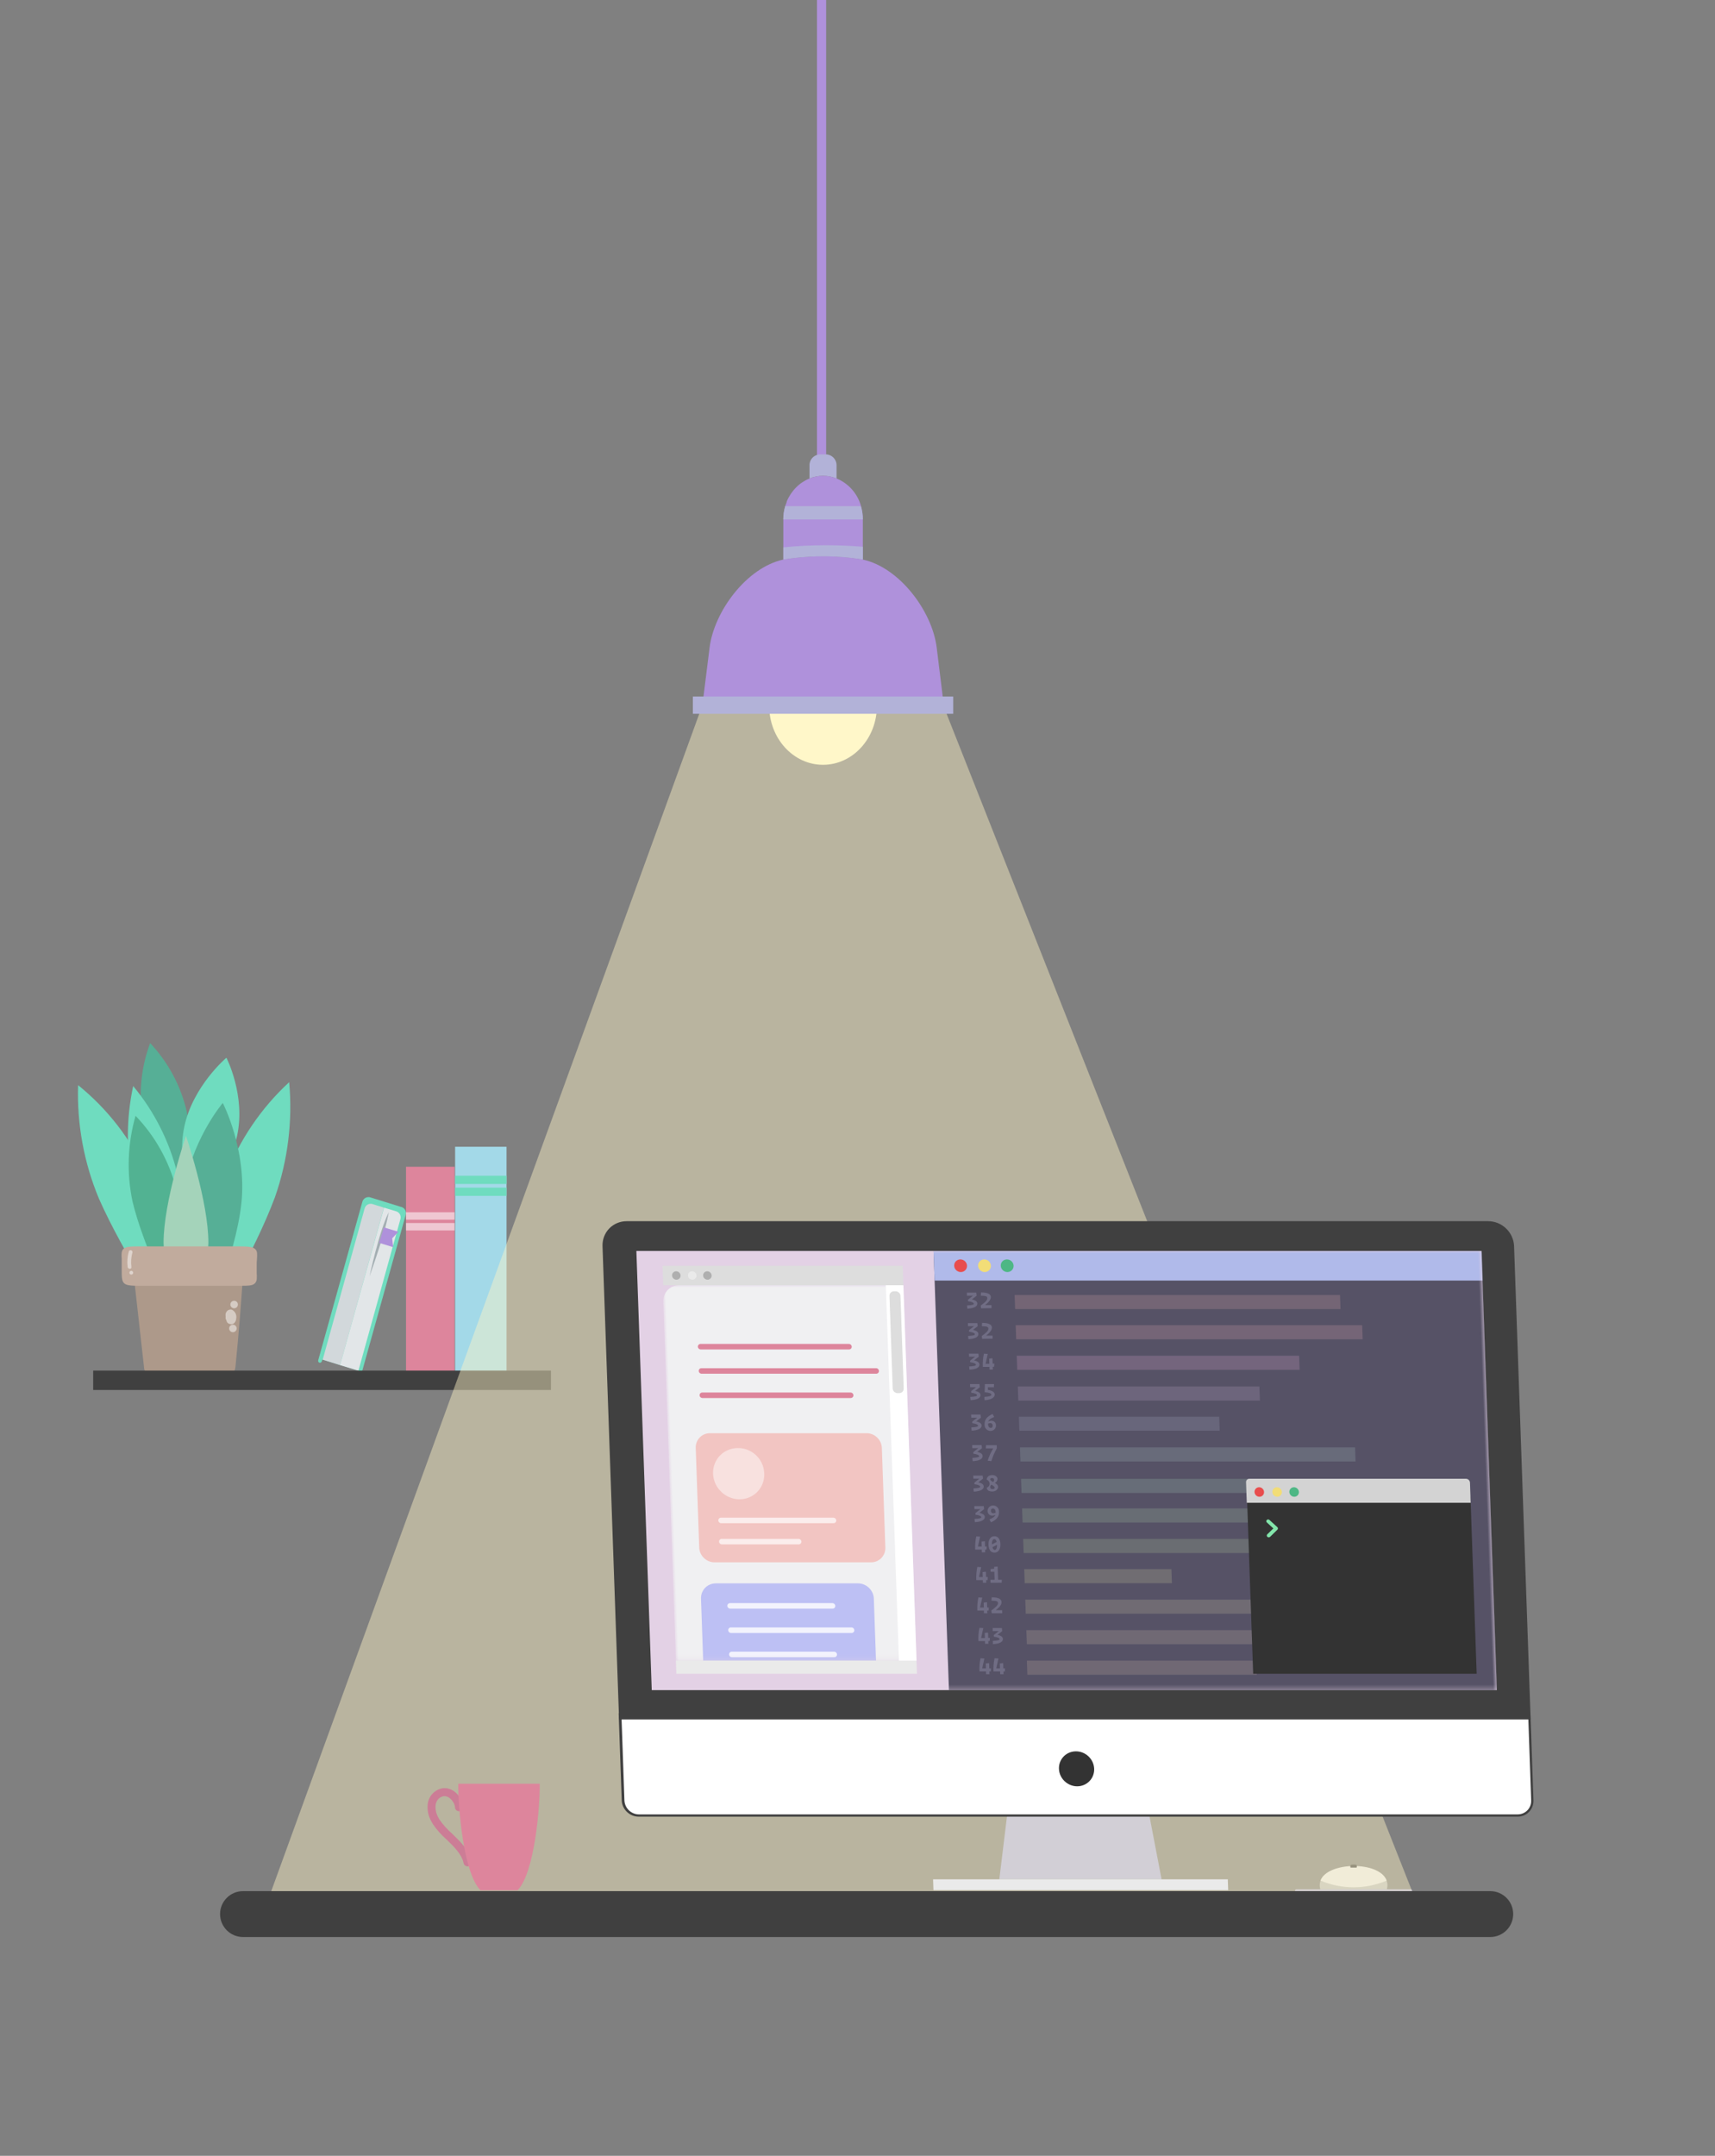 <svg id="392" viewBox="0 0 374 470" xmlns="http://www.w3.org/2000/svg" xmlns:xlink="http://www.w3.org/1999/xlink"><rect x="0" y="0" width="374" height="470" fill="#808080" stroke="none"/><g transform="matrix(1,0,0,1,0,0)"><g id="392" opacity="1" style="mix-blend-mode:normal"><g><defs><clipPath id="392_clipPath" x="-50%" y="-50%" width="200%" height="200%"><path d="M0,0h374v0v470v0h-374v0v-470z" fill="white" clip-rule="nonzero"></path></clipPath></defs><g clip-path="url(#392_clipPath)"><g transform="matrix(1,0,0,1,17,227.41)"><g id="395" opacity="1" style="mix-blend-mode:normal"><g><g><g transform="matrix(1,0,0,1,0,0)"><g id="396" opacity="1" style="mix-blend-mode:normal"><g><g><g transform="matrix(1,0,0,1,13.685,0)"><g id="397" opacity="1" style="mix-blend-mode:normal"><g><g><path id="397_fill_path" d="M0.477,16.92c1.292,5.62 4.053,10.796 8,15c2.016,-5.401 2.561,-11.24 1.58,-16.92c-1.284,-5.623 -4.046,-10.801 -8,-15c-2.019,5.4 -2.565,11.24 -1.58,16.92z" fill-rule="nonzero" fill="rgb(86, 175, 150)" fill-opacity="1" style="mix-blend-mode:NORMAL"></path></g></g></g></g><g transform="matrix(1,0,0,1,22.716,3.19)"><g id="398" opacity="1" style="mix-blend-mode:normal"><g><g><path id="398_fill_path" d="M11.996,17c-1.88,8.82 -9.17,15 -9.17,15c0,0 -4.23,-8.14 -2.34,-17c1.89,-8.86 9.17,-15 9.17,-15c0,0 4.23,8.18 2.34,17z" fill-rule="nonzero" fill="rgb(111, 220, 191)" fill-opacity="1" style="mix-blend-mode:NORMAL"></path></g></g></g></g><g transform="matrix(1,0,0,1,0,9.17)"><g id="399" opacity="1" style="mix-blend-mode:normal"><g><g><path id="399_fill_path" d="M4.592,24.78c5.38,12.16 14.92,26.25 14.92,26.25c0,0 0.82,-19.62 -4.56,-31.78c-3.408,-7.49 -8.517,-14.081 -14.92,-19.25c-0.279,8.492 1.276,16.944 4.56,24.78z" fill-rule="nonzero" fill="rgb(111, 220, 191)" fill-opacity="1" style="mix-blend-mode:NORMAL"></path></g></g></g></g><g transform="matrix(1,0,0,1,28.914,8.52)"><g id="3910" opacity="1" style="mix-blend-mode:normal"><g><g><path id="3910_fill_path" d="M14.048,25.07c-4.65,12.5 -13.8,27.26 -13.8,27.26c0,0 -1.55,-19.54 3.1,-32c2.977,-7.747 7.699,-14.704 13.8,-20.33c0.772,8.482 -0.285,17.031 -3.1,25.07z" fill-rule="nonzero" fill="rgb(111, 220, 191)" fill-opacity="1" style="mix-blend-mode:NORMAL"></path></g></g></g></g><g transform="matrix(1,0,0,1,10.888,9.37)"><g id="3911" opacity="1" style="mix-blend-mode:normal"><g><g><path id="3911_fill_path" d="M1.164,21.65c2.66,11.21 9.58,25.93 9.58,25.93c0,0 2.62,-17.45 0,-28.66c-1.733,-6.948 -5.011,-13.415 -9.59,-18.92c-1.542,7.135 -1.539,14.517 0.01,21.65z" fill-rule="nonzero" fill="rgb(111, 220, 191)" fill-opacity="1" style="mix-blend-mode:NORMAL"></path></g></g></g></g><g transform="matrix(1,0,0,1,11.064,15.85)"><g id="3912" opacity="1" style="mix-blend-mode:normal"><g><g><path id="3912_fill_path" d="M0.827,18.65c2.26,9.55 8.87,22.92 8.87,22.92c0,0 2.93,-16.1 0.67,-25.65c-1.535,-5.982 -4.591,-11.467 -8.87,-15.92c-1.737,6.07 -1.966,12.471 -0.67,18.65z" fill-rule="nonzero" fill="rgb(82, 178, 146)" fill-opacity="1" style="mix-blend-mode:NORMAL"></path></g></g></g></g><g transform="matrix(1,0,0,1,22.846,13.05)"><g id="3913" opacity="1" style="mix-blend-mode:normal"><g><g><path id="3913_fill_path" d="M0.185,20.26c-1.23,11.64 4.06,29.89 4.06,29.89c0,0 7.31,-16.63 8.55,-28.27c1.24,-11.64 -4.06,-21.88 -4.06,-21.88c0,0 -7.3,8.62 -8.55,20.26z" fill-rule="nonzero" fill="rgb(86, 175, 150)" fill-opacity="1" style="mix-blend-mode:NORMAL"></path></g></g></g></g><g transform="matrix(1,0,0,1,18.672,20.22)"><g id="3914" opacity="1" style="mix-blend-mode:normal"><g><g><path id="3914_fill_path" d="M0,23.28c0.157,5.763 1.841,11.381 4.88,16.28c3.045,-4.897 4.733,-10.516 4.89,-16.28c0,-9 -4.89,-23.28 -4.89,-23.28c0,0 -4.88,14.29 -4.88,23.28z" fill-rule="nonzero" fill="rgb(164, 211, 186)" fill-opacity="1" style="mix-blend-mode:NORMAL"></path></g></g></g></g></g></g></g></g><g transform="matrix(1,0,0,1,11.632,45.77)"><g id="3915" opacity="1" style="mix-blend-mode:normal"><g><g><path id="3915_fill_path" d="M23.15,3.5c-0.09,-0.81 -23.24,-4.2 -23.15,-3.37l2.82,25.17c0.018,0.17 0.101,0.328 0.23,0.44c0.055,0.079 0.128,0.143 0.213,0.187c0.086,0.044 0.181,0.065 0.277,0.063h18.24c0.45,0 0.64,-0.1 0.76,-0.41c0.09,-0.266 0.15,-0.541 0.18,-0.82c0.707,-7.067 1.28,-14.153 1.72,-21.26c0.09,-0.83 -1.24,-0.82 -1.29,0z" fill-rule="nonzero" fill="rgb(173, 153, 138)" fill-opacity="1" style="mix-blend-mode:NORMAL"></path></g></g></g></g><g transform="matrix(1,0,0,1,9.508,44.32)"><g id="3916" opacity="1" style="mix-blend-mode:normal"><g><g><path id="3916_fill_path" d="M29.193,0.64c-0.5,-0.54 -1.54,-0.64 -3.54,-0.64h-21.79c-2,0 -3,0.06 -3.47,0.57c-0.47,0.51 -0.41,1.12 -0.36,2.23v2.29c0,1.55 0,2.4 0.5,2.92c0.5,0.52 1.56,0.58 3.3,0.58h21.82c2,0 2.93,0 3.44,-0.55c0.51,-0.55 0.42,-1.13 0.38,-2.35v-1.39c0,-0.53 0,-1.14 0.06,-1.59c0.05,-0.97 0.12,-1.61 -0.34,-2.07z" fill-rule="nonzero" fill="rgb(193, 171, 157)" fill-opacity="1" style="mix-blend-mode:NORMAL"></path></g></g></g></g><g transform="matrix(1,0,0,1,10.771,45.156)"><g id="3917" opacity="0.49" style="mix-blend-mode:normal"><g><g><path id="3917_fill_path" d="M0.32,0.274c-0.313,1.101 -0.398,2.255 -0.25,3.39c0.07,0.52 0.89,0.53 0.82,0c-0.142,-1.064 -0.068,-2.146 0.22,-3.18c0.019,-0.101 -0.002,-0.206 -0.057,-0.293c-0.055,-0.087 -0.141,-0.15 -0.241,-0.177c-0.1,-0.026 -0.206,-0.014 -0.297,0.034c-0.091,0.048 -0.161,0.129 -0.195,0.226zM0.86,5.314c0.109,0 0.213,-0.043 0.29,-0.12c0.077,-0.077 0.12,-0.181 0.12,-0.29c0,-0.109 -0.043,-0.213 -0.12,-0.29c-0.077,-0.077 -0.181,-0.12 -0.29,-0.12c-0.109,0 -0.213,0.043 -0.29,0.12c-0.077,0.077 -0.12,0.181 -0.12,0.29c0,0.109 0.043,0.213 0.12,0.29c0.077,0.077 0.181,0.12 0.29,0.12zM21.7,13.914c-0.17,0.74 -0.37,1.85 0.57,2.16c0.94,0.31 1.43,-0.49 1.48,-1.23c0.066,-0.381 0.003,-0.774 -0.178,-1.115c-0.181,-0.342 -0.47,-0.614 -0.822,-0.775c-0.214,-0.044 -0.436,-0.022 -0.637,0.061c-0.201,0.084 -0.373,0.226 -0.493,0.409c-0.08,0.13 -0.141,0.272 -0.18,0.42c-0.06,0.25 0,0.47 0,0.71c-0.045,0.209 -0.01,0.427 0.097,0.612c0.107,0.185 0.279,0.323 0.483,0.388c0.209,0.052 0.431,0.021 0.618,-0.087c0.187,-0.108 0.324,-0.285 0.382,-0.493c0.01,-0.17 0.01,-0.34 0,-0.51v-0.19c0,-0.25 -0.11,-0.17 -0.31,0.26h-0.44c-0.17,-0.06 -0.28,-0.24 -0.16,0.08c0.12,0.32 -0.32,0 0.27,-0.12h0.44c0.24,0.05 0.33,0.83 0.4,0.25c0.012,-0.136 0.039,-0.27 0.08,-0.4c0.24,-1 -1.35,-1.47 -1.59,-0.44zM23.29,12.664c0.217,0 0.426,-0.086 0.58,-0.24c0.154,-0.154 0.24,-0.362 0.24,-0.58c0,-0.217 -0.086,-0.426 -0.24,-0.58c-0.154,-0.154 -0.362,-0.24 -0.58,-0.24c-0.217,0 -0.426,0.086 -0.58,0.24c-0.154,0.154 -0.24,0.362 -0.24,0.58c0,0.217 0.086,0.426 0.24,0.58c0.154,0.154 0.362,0.24 0.58,0.24zM23.02,17.874c0.217,0 0.426,-0.086 0.58,-0.24c0.154,-0.154 0.24,-0.362 0.24,-0.58c0,-0.217 -0.086,-0.426 -0.24,-0.58c-0.154,-0.154 -0.362,-0.24 -0.58,-0.24c-0.217,0 -0.426,0.086 -0.58,0.24c-0.154,0.154 -0.24,0.362 -0.24,0.58c0,0.217 0.086,0.426 0.24,0.58c0.154,0.154 0.362,0.24 0.58,0.24z" fill-rule="nonzero" fill="rgb(255, 255, 255)" fill-opacity="1" style="mix-blend-mode:NORMAL"></path></g></g></g></g></g></g></g></g><g transform="matrix(1,0,0,1,69.376,250.01)"><g id="3918" opacity="1" style="mix-blend-mode:normal"><g><g><g transform="matrix(1,0,0,1,0,10.969)"><g id="3919" opacity="1" style="mix-blend-mode:normal"><g><g><path id="3919_fill_path" d="M9.466,38.451l9.62,-34.51c0.063,-0.191 0.085,-0.394 0.063,-0.594c-0.022,-0.2 -0.087,-0.393 -0.191,-0.566c-0.103,-0.173 -0.243,-0.321 -0.409,-0.435c-0.166,-0.114 -0.355,-0.191 -0.553,-0.225l-6.44,-2c-0.184,-0.082 -0.383,-0.123 -0.584,-0.121c-0.201,0.002 -0.399,0.049 -0.581,0.135c-0.182,0.087 -0.342,0.211 -0.471,0.366c-0.129,0.155 -0.222,0.335 -0.274,0.53l-9.62,34.52c-0.039,0.109 -0.033,0.228 0.015,0.333c0.049,0.105 0.137,0.186 0.245,0.227c0.055,0.013 0.112,0.016 0.169,0.007c0.056,-0.009 0.11,-0.029 0.158,-0.059c0.048,-0.03 0.09,-0.069 0.123,-0.115c0.033,-0.046 0.057,-0.098 0.07,-0.153l0.12,-0.37l7.86,2.43" fill-rule="nonzero" fill="rgb(111, 220, 191)" fill-opacity="1" style="mix-blend-mode:NORMAL"></path></g></g></g></g><g transform="matrix(1,0,0,1,0.996,12.432)"><g id="3920" opacity="1" style="mix-blend-mode:normal"><g><g><path id="3920_fill_path" d="M10.79,0.038c-0.351,-0.085 -0.722,-0.027 -1.031,0.16c-0.309,0.187 -0.532,0.489 -0.619,0.84l-9.14,32.95l3.79,1.19l9.56,-34.33z" fill-rule="nonzero" fill="rgb(210, 216, 219)" fill-opacity="1" style="mix-blend-mode:NORMAL"></path></g></g></g></g><g transform="matrix(1,0,0,1,4.786,13.28)"><g id="3921" opacity="1" style="mix-blend-mode:normal"><g><g><path id="3921_fill_path" d="M4,35.54l9.13,-32.95c0.124,-0.34 0.109,-0.714 -0.04,-1.044c-0.15,-0.329 -0.422,-0.586 -0.76,-0.717l-2.74,-0.83l-9.59,34.33z" fill-rule="nonzero" fill="rgb(226, 230, 232)" fill-opacity="1" style="mix-blend-mode:NORMAL"></path></g></g></g></g><g transform="matrix(1,0,0,1,11.216,14.26)"><g id="3922" opacity="1" style="mix-blend-mode:normal"><g><g><path id="3922_fill_path" d="M0,14c0,0 2.09,-9.92 4.2,-14c-0.55,2.54 -0.63,3.73 -4.2,14z" fill-rule="nonzero" fill="rgb(163, 174, 178)" fill-opacity="1" style="mix-blend-mode:NORMAL"></path></g></g></g></g><g transform="matrix(1,0,0,1,13.316,17.58)"><g id="3923" opacity="1" style="mix-blend-mode:normal"><g><g><path id="3923_fill_path" d="M0,3.38l3.05,0.93l-0.22,-1.92l1.36,-1.43l-3.16,-0.96z" fill-rule="nonzero" fill="rgb(175, 145, 219)" fill-opacity="1" style="mix-blend-mode:NORMAL"></path></g></g></g></g><g transform="matrix(1,0,0,1,29.876,0)"><g id="3924" opacity="1" style="mix-blend-mode:normal"><g><g><path id="3924_fill_path" d="M0,49.76v-49.76h11.21v49.76" fill-rule="nonzero" fill="rgb(163, 217, 232)" fill-opacity="1" style="mix-blend-mode:NORMAL"></path></g></g></g></g><g transform="matrix(1,0,0,1,29.886,6.32)"><g id="3925" opacity="1" style="mix-blend-mode:normal"><g><g><path id="3925_fill_path" d="M0,0h11.2v1.79h-11.2z" fill-rule="nonzero" fill="rgb(111, 220, 191)" fill-opacity="1" style="mix-blend-mode:NORMAL"></path></g></g></g></g><g transform="matrix(1,0,0,1,29.886,8.92)"><g id="3926" opacity="1" style="mix-blend-mode:normal"><g><g><path id="3926_fill_path" d="M0,0h11.2v1.79h-11.2z" fill-rule="nonzero" fill="rgb(111, 220, 191)" fill-opacity="1" style="mix-blend-mode:NORMAL"></path></g></g></g></g><g transform="matrix(1,0,0,1,19.166,4.36)"><g id="3927" opacity="1" style="mix-blend-mode:normal"><g><g><path id="3927_fill_path" d="M0,45.4v-45.4h10.59v45.4" fill-rule="nonzero" fill="rgb(221, 133, 156)" fill-opacity="1" style="mix-blend-mode:NORMAL"></path></g></g></g></g><g transform="matrix(1,0,0,1,19.166,14.28)"><g id="3928" opacity="0.54" style="mix-blend-mode:normal"><g><g><path id="3928_fill_path" d="M0,0h10.59v1.62h-10.59z" fill-rule="nonzero" fill="rgb(255, 255, 255)" fill-opacity="1" style="mix-blend-mode:NORMAL"></path></g></g></g></g><g transform="matrix(1,0,0,1,19.166,16.63)"><g id="3929" opacity="0.54" style="mix-blend-mode:normal"><g><g><path id="3929_fill_path" d="M0,0h10.59v1.62h-10.59z" fill-rule="nonzero" fill="rgb(255, 255, 255)" fill-opacity="1" style="mix-blend-mode:NORMAL"></path></g></g></g></g></g></g></g></g><g transform="matrix(1,0,0,1,282.422,406.51)"><g id="3930" opacity="1" style="mix-blend-mode:normal"><g><g><g transform="matrix(1,0,0,1,5.381,0.45)"><g id="3931" opacity="1" style="mix-blend-mode:normal"><g><g><path id="3931_fill_path" d="M14.629,4.98h-14.49c-1.9,-6.55 16.34,-6.73 14.49,0z" fill-rule="evenodd" fill="rgb(186, 188, 190)" fill-opacity="1" style="mix-blend-mode:NORMAL"></path></g></g></g></g><g transform="matrix(1,0,0,1,5.55,0.313)"><g id="3932" opacity="1" style="mix-blend-mode:normal"><g><g><path id="3932_fill_path" d="M0,3.177c1.46,-4.11 12.87,-4.36 14.42,0c-2.282,0.964 -4.733,1.46 -7.21,1.46c-2.477,0 -4.928,-0.497 -7.21,-1.46z" fill-rule="evenodd" fill="rgb(229, 230, 231)" fill-opacity="1" style="mix-blend-mode:NORMAL"></path></g></g></g></g><g transform="matrix(1,0,0,1,12.06,0)"><g id="3933" opacity="1" style="mix-blend-mode:normal"><g><g><path id="3933_fill_path" d="M1.4,0.57c0,0.024 -0.009,0.047 -0.026,0.064c-0.017,0.017 -0.04,0.026 -0.064,0.026h-1.22c-0.024,0 -0.047,-0.009 -0.064,-0.026c-0.017,-0.017 -0.026,-0.04 -0.026,-0.064v-0.37c0,-0.11 0.26,-0.2 0.57,-0.2h0.26c0.31,0 0.57,0.09 0.57,0.2z" fill-rule="evenodd" fill="rgb(66, 66, 67)" fill-opacity="1" style="mix-blend-mode:NORMAL"></path></g></g></g></g><g transform="matrix(1,0,0,1,0,5.39)"><g id="3934" opacity="1" style="mix-blend-mode:normal"><g><g><path id="3934_fill_path" d="M0.3,0h24.92c0.166,0 0.3,0.134 0.3,0.3v0.21c0,0.166 -0.134,0.3 -0.3,0.3h-24.92c-0.166,0 -0.3,-0.134 -0.3,-0.3v-0.21c0,-0.166 0.134,-0.3 0.3,-0.3z" fill-rule="nonzero" fill="rgb(178, 178, 216)" fill-opacity="1" style="mix-blend-mode:NORMAL"></path></g></g></g></g></g></g></g></g><g transform="matrix(1,0,0,1,20.322,298.81)"><g id="3935" opacity="1" style="mix-blend-mode:normal"><g><g><path id="3935_fill_path" d="M0,0h99.83v4.23h-99.83z" fill-rule="nonzero" fill="rgb(64, 64, 64)" fill-opacity="1" style="mix-blend-mode:NORMAL"></path></g></g></g></g><g transform="matrix(1,0,0,1,59.152,-1)"><g id="3936" opacity="1" style="mix-blend-mode:normal"><g><g><g transform="matrix(1,0,0,1,108.59,142)"><g id="3937" opacity="1" style="mix-blend-mode:normal"><g><g><path id="3937_fill_path" d="M23.49,12.86c0,7.11 -5.26,12.88 -11.75,12.88c-6.49,0 -11.74,-5.77 -11.74,-12.88c0,-7.11 5.26,-12.86 11.74,-12.86c6.48,0 11.75,5.74 11.75,12.86z" fill-rule="nonzero" fill="rgb(255, 249, 204)" fill-opacity="1" style="mix-blend-mode:NORMAL"></path></g></g></g></g><g transform="matrix(1,0,0,1,0,154.86)"><g id="3938" opacity="0.45" style="mix-blend-mode:luminosity"><g><g><path id="3938_fill_path" d="M93.98,0l-93.98,258.44h248.79l-102.21,-258.44z" fill-rule="nonzero" fill="rgb(255, 244, 197)" fill-opacity="1" style="mix-blend-mode:NORMAL"></path></g></g></g></g><g transform="matrix(1,0,0,1,119.01,0)"><g id="3939" opacity="1" style="mix-blend-mode:normal"><g><g><path id="3939_fill_path" d="M0,0h2v101h-2z" fill-rule="nonzero" fill="rgb(175, 145, 219)" fill-opacity="1" style="mix-blend-mode:NORMAL"></path></g></g></g></g><g transform="matrix(1,0,0,1,117.378,100.06)"><g id="3940" opacity="1" style="mix-blend-mode:normal"><g><g><path id="3940_fill_path" d="M5.902,5.26v-2.79c0.024,-0.628 -0.201,-1.24 -0.626,-1.703c-0.425,-0.463 -1.016,-0.738 -1.644,-0.767h-1.37c-0.626,0.031 -1.215,0.308 -1.638,0.77c-0.423,0.462 -0.647,1.073 -0.622,1.7v2.79c1.887,-0.773 4.003,-0.773 5.89,0z" fill-rule="nonzero" fill="rgb(178, 178, 216)" fill-opacity="1" style="mix-blend-mode:NORMAL"></path></g></g></g></g><g transform="matrix(1,0,0,1,111.67,104.74)"><g id="3941" opacity="1" style="mix-blend-mode:normal"><g><g><path id="3941_fill_path" d="M17.34,9.51v8.75l-0.36,-0.08c-5.049,-0.783 -10.183,-0.847 -15.25,-0.19l-1.36,0.19l-0.37,0.08v-8.75c0.003,-0.472 0.036,-0.943 0.1,-1.41c0.068,-0.501 0.175,-0.996 0.32,-1.48c0,-0.06 0,-0.12 0.05,-0.18c0.075,-0.238 0.161,-0.471 0.26,-0.7c-0.006,-0.04 -0.006,-0.08 0,-0.12l0.18,-0.41c0.07,-0.15 0.14,-0.3 0.22,-0.44c0.289,-0.532 0.623,-1.037 1,-1.51c0.425,-0.525 0.905,-1.005 1.43,-1.43c0.16,-0.12 0.32,-0.25 0.5,-0.36c0.172,-0.125 0.353,-0.238 0.54,-0.34c0.178,-0.113 0.361,-0.216 0.55,-0.31l0.56,-0.24c0.93,-0.381 1.925,-0.578 2.93,-0.58c1.028,-0.005 2.047,0.193 3,0.58c1.279,0.536 2.42,1.353 3.338,2.393c0.918,1.039 1.589,2.272 1.962,3.607c0.275,0.952 0.41,1.939 0.4,2.93z" fill-rule="nonzero" fill="rgb(175, 145, 219)" fill-opacity="1" style="mix-blend-mode:NORMAL"></path></g></g></g></g><g transform="matrix(1,0,0,1,94.01,122.276)"><g id="3942" opacity="1" style="mix-blend-mode:normal"><g><g><path id="3942_fill_path" d="M52.67,32.584h-52.67l1.58,-12.67c1,-7.93 8.11,-17.48 16.1,-19.2l0.37,-0.08l1.43,-0.2c5.045,-0.639 10.154,-0.571 15.18,0.2l0.34,0.09c8,1.72 15.14,11.27 16.11,19.2z" fill-rule="nonzero" fill="rgb(175, 145, 219)" fill-opacity="1" style="mix-blend-mode:NORMAL"></path></g></g></g></g><g transform="matrix(1,0,0,1,111.66,111.36)"><g id="3943" opacity="1" style="mix-blend-mode:normal"><g><g><path id="3943_fill_path" d="M17.35,2.89h-17.35c0.003,-0.472 0.036,-0.943 0.1,-1.41c0.068,-0.501 0.175,-0.996 0.32,-1.48h16.5c0.281,0.938 0.426,1.911 0.43,2.89zM17.35,8.84v2.8l-0.36,-0.08c-5.049,-0.783 -10.183,-0.847 -15.25,-0.19l-1.36,0.19l-0.37,0.08v-2.67c3,-0.3 6.17,-0.46 9.38,-0.46c2.7,0 5.36,0.13 7.96,0.33z" fill-rule="nonzero" fill="rgb(178, 178, 216)" fill-opacity="1" style="mix-blend-mode:NORMAL"></path></g></g></g></g><g transform="matrix(1,0,0,1,91.95,152.86)"><g id="3944" opacity="1" style="mix-blend-mode:normal"><g><g><path id="3944_fill_path" d="M54.73,0h-52.69h-2.04v3.76h56.77v-3.76z" fill-rule="nonzero" fill="rgb(178, 178, 216)" fill-opacity="1" style="mix-blend-mode:NORMAL"></path></g></g></g></g></g></g></g></g><g transform="matrix(1,0,0,1,47.992,412.3)"><g id="3945" opacity="1" style="mix-blend-mode:normal"><g><g><path id="3945_fill_path" d="M5,0h272c2.761,0 5,2.239 5,5c0,2.761 -2.239,5 -5,5h-272c-2.761,0 -5,-2.239 -5,-5c0,-2.761 2.239,-5 5,-5z" fill-rule="nonzero" fill="rgb(64, 64, 64)" fill-opacity="1" style="mix-blend-mode:NORMAL"></path></g></g></g></g><g transform="matrix(1,0,0,1,93.237,369.95)"><g id="3946" opacity="1" style="mix-blend-mode:normal"><g><g><g transform="matrix(1,0,0,1,0,19.89)"><g id="3947" opacity="1" style="mix-blend-mode:normal"><g><g><path id="3947_fill_path" d="M7.725,4.16c0,0.231 -0.092,0.452 -0.255,0.615c-0.163,0.163 -0.384,0.255 -0.615,0.255c-0.231,0 -0.452,-0.092 -0.615,-0.255c-0.163,-0.163 -0.255,-0.384 -0.255,-0.615c-0.024,-0.313 -0.116,-0.617 -0.27,-0.89c-0.219,-0.432 -0.53,-0.811 -0.91,-1.11c-0.329,-0.264 -0.738,-0.408 -1.16,-0.41c-0.251,0.015 -0.497,0.083 -0.72,0.2l-0.16,0.09c-0.275,0.178 -0.507,0.415 -0.68,0.693c-0.173,0.278 -0.282,0.591 -0.32,0.916c-0.101,0.955 0.102,1.917 0.58,2.75c0.08,0.16 0.18,0.34 0.29,0.52c0.783,1.103 1.692,2.109 2.71,3c1.79,1.72 3.65,3.51 4.2,6c0.038,0.115 0.051,0.237 0.039,0.358c-0.012,0.121 -0.049,0.237 -0.109,0.343c-0.06,0.105 -0.141,0.197 -0.238,0.269c-0.097,0.072 -0.209,0.123 -0.327,0.15c-0.118,0.027 -0.241,0.028 -0.36,0.005c-0.119,-0.024 -0.232,-0.072 -0.331,-0.141c-0.099,-0.07 -0.183,-0.159 -0.245,-0.263c-0.063,-0.104 -0.103,-0.219 -0.118,-0.34c-0.44,-1.95 -2.11,-3.55 -3.71,-5.1c-1.138,-0.997 -2.145,-2.132 -3,-3.38c-0.12,-0.2 -0.24,-0.41 -0.35,-0.63c-0.646,-1.162 -0.909,-2.499 -0.75,-3.82c0.083,-0.578 0.292,-1.131 0.611,-1.62c0.32,-0.489 0.742,-0.902 1.239,-1.21l0.28,-0.15c0.452,-0.235 0.951,-0.368 1.46,-0.39c0.814,-0.008 1.608,0.259 2.25,0.76c0.592,0.457 1.074,1.042 1.41,1.71c0.266,0.525 0.413,1.102 0.43,1.69z" fill-rule="nonzero" fill="rgb(204, 125, 150)" fill-opacity="1" style="mix-blend-mode:NORMAL"></path></g></g></g></g><g transform="matrix(1,0,0,1,6.701,18.94)"><g id="3948" opacity="1" style="mix-blend-mode:normal"><g><g><path id="3948_fill_path" d="M17.764,0c0.08,4.69 -1.07,19.42 -4.84,23.22h-8.08c-3.77,-3.8 -4.92,-18.53 -4.84,-23.22z" fill-rule="evenodd" fill="rgb(221, 133, 156)" fill-opacity="1" style="mix-blend-mode:NORMAL"></path></g></g></g></g><g transform="matrix(1,0,0,1,14.938,0)"><g id="3949" opacity="0" style="mix-blend-mode:normal"><g><g><g style="mix-blend-mode:NORMAL"><path id="3949_stroke_path" d="M1.467,12.39c-0.56,-0.56 -3,-3.52 0,-6.2c3,-2.68 1.93,-3.76 0.11,-6.19" fill="none" stroke="rgb(209, 209, 209)" stroke-width="1" stroke-linecap="round" stroke-linejoin="miter" stroke-dasharray="0 0" stroke-opacity="1"></path></g></g></g></g></g><g transform="matrix(1,0,0,1,19.138,4.49)"><g id="3950" opacity="0" style="mix-blend-mode:normal"><g><g><g style="mix-blend-mode:NORMAL"><path id="3950_stroke_path" d="M1.467,12.39c-0.56,-0.56 -3,-3.52 0,-6.19c3,-2.67 1.93,-3.76 0.11,-6.2" fill="none" stroke="rgb(209, 209, 209)" stroke-width="1" stroke-linecap="round" stroke-linejoin="miter" stroke-dasharray="0 0" stroke-opacity="1"></path></g></g></g></g></g><g transform="matrix(1,0,0,1,9.026,4.49)"><g id="3951" opacity="0" style="mix-blend-mode:normal"><g><g><g style="mix-blend-mode:NORMAL"><path id="3951_stroke_path" d="M1.469,12.39c-0.57,-0.56 -3,-3.52 0,-6.19c3,-2.67 1.92,-3.76 0.1,-6.2" fill="none" stroke="rgb(209, 209, 209)" stroke-width="1" stroke-linecap="round" stroke-linejoin="miter" stroke-dasharray="15.405 25.405" stroke-opacity="1"></path></g></g></g></g></g></g></g></g></g><g transform="matrix(1,0,0.035,1,131.162,266.24)"><g id="3952" opacity="1" style="mix-blend-mode:normal"><g><g><g transform="matrix(1,0,0,1,81.74,127.74)"><g id="3953" opacity="1" style="mix-blend-mode:normal"><g><g><path id="3953_fill_path" d="M35.39,15.74l-2.47,-15.74h-30.45l-2.47,15.74z" fill-rule="nonzero" fill="rgb(210, 207, 214)" fill-opacity="1" style="mix-blend-mode:NORMAL"></path></g></g></g></g><g transform="matrix(1,0,0,1,0.29,107.49)"><g id="3954" opacity="1" style="mix-blend-mode:normal"><g><g><path id="3954_fill_path" d="M3.3,22.07c-0.876,-0.003 -1.715,-0.353 -2.334,-0.973c-0.619,-0.62 -0.966,-1.461 -0.966,-2.337v-18.76h198.29v18.76c-0.003,0.877 -0.352,1.717 -0.972,2.338c-0.62,0.62 -1.461,0.97 -2.338,0.972z" fill-rule="nonzero" fill="rgb(255, 255, 255)" fill-opacity="1" style="mix-blend-mode:NORMAL"></path></g></g></g></g><g transform="matrix(1,0,0,1,0,107.26)"><g id="3955" opacity="1" style="mix-blend-mode:normal"><g><g><path id="3955_fill_path" d="M198.33,0.5v18.51c0,0.812 -0.322,1.59 -0.896,2.164c-0.574,0.574 -1.352,0.896 -2.164,0.896h-191.68c-0.801,-0.016 -1.564,-0.345 -2.125,-0.917c-0.561,-0.572 -0.875,-1.342 -0.875,-2.143v-18.51zM198.83,0h-198.83v19c0,0.942 0.374,1.846 1.039,2.514c0.665,0.667 1.568,1.044 2.511,1.046h191.72c0.944,0 1.85,-0.375 2.517,-1.043c0.668,-0.668 1.043,-1.573 1.043,-2.517z" fill-rule="nonzero" fill="rgb(64, 64, 64)" fill-opacity="1" style="mix-blend-mode:NORMAL"></path></g></g></g></g><g transform="matrix(1,0,0,1,0.04,0)"><g id="3956" opacity="1" style="mix-blend-mode:normal"><g><g><path id="3956_fill_path" d="M193.32,0h-187.85c-0.716,-0.003 -1.425,0.136 -2.087,0.407c-0.662,0.271 -1.265,0.671 -1.772,1.175c-0.508,0.504 -0.912,1.104 -1.188,1.764c-0.276,0.66 -0.42,1.368 -0.422,2.084v103.2h198.79v-103.2c-0.003,-0.716 -0.146,-1.424 -0.422,-2.084c-0.276,-0.66 -0.68,-1.26 -1.188,-1.764c-0.508,-0.504 -1.11,-0.903 -1.772,-1.175c-0.662,-0.271 -1.371,-0.41 -2.087,-0.407z" fill-rule="nonzero" fill="rgb(64, 64, 64)" fill-opacity="1" style="mix-blend-mode:NORMAL"></path></g></g></g></g><g transform="matrix(1,0,0,1,7.39,6.49)"><g id="3957" opacity="1" style="mix-blend-mode:normal"><g><g><path id="3957_fill_path" d="M0,0h184.29v95.74h-184.29z" fill-rule="nonzero" fill="rgb(227, 209, 229)" fill-opacity="1" style="mix-blend-mode:NORMAL"></path></g></g></g></g><g transform="matrix(1,0,0,1,67.3,143.48)"><g id="3958" opacity="1" style="mix-blend-mode:normal"><g><g><path id="3958_fill_path" d="M0,0h64.27v2.36h-64.27z" fill-rule="nonzero" fill="rgb(234, 234, 234)" fill-opacity="1" style="mix-blend-mode:NORMAL"></path></g></g></g></g><g transform="matrix(1,0,0,1,95.59,115.58)"><g id="3959" opacity="1" style="mix-blend-mode:normal"><g><g><path id="3959_fill_path" d="M7.68,3.81c0,2.104 -1.719,3.81 -3.84,3.81c-2.121,0 -3.84,-1.706 -3.84,-3.81c0,-2.104 1.719,-3.81 3.84,-3.81c2.121,0 3.84,1.706 3.84,3.81z" fill-rule="nonzero" fill="rgb(51, 51, 51)" fill-opacity="1" style="mix-blend-mode:NORMAL"></path></g></g></g></g><g transform="matrix(1,0,0,1,7.39,6.49)"><g id="39131" opacity="1" style="mix-blend-mode:normal"><g><g><defs><mask id="39129_mask" style="mask-type:alpha" x="-50%" y="-50%" width="200%" height="200%"><g transform="matrix(1,0,0,1,0,0)"><g id="39129" opacity="1" style="mix-blend-mode:normal"><g><g><g transform="matrix(1,0,0,1,0,0)"><g id="39130" opacity="1" style="mix-blend-mode:normal"><g><g><path id="39130_fill_path" d="M0,0h184.29v95.74h-184.29z" fill-rule="nonzero" fill="rgb(0, 0, 0)" fill-opacity="1" style="mix-blend-mode:NORMAL"></path></g></g></g></g></g></g></g></g></mask></defs><g mask="url(#39129_mask)"><g transform="matrix(1,0,0,1,5.59,0)"><g id="3960" opacity="1" style="mix-blend-mode:normal"><g><g><g transform="matrix(1,0,0,1,59.22,0)"><g id="3961" opacity="1" style="mix-blend-mode:normal"><g><g><g transform="matrix(1,0,0,1,0,0)"><g id="3962" opacity="1" style="mix-blend-mode:normal"><g><g><path id="3962_fill_path" d="M0,0h119.55v95.74h-119.55z" fill-rule="nonzero" fill="rgb(86, 82, 102)" fill-opacity="1" style="mix-blend-mode:NORMAL"></path></g></g></g></g><g transform="matrix(1,0,0,1,0,0)"><g id="3963" opacity="1" style="mix-blend-mode:normal"><g><g><path id="3963_fill_path" d="M0,0h119.55v6.45h-119.55z" fill-rule="nonzero" fill="rgb(176, 186, 234)" fill-opacity="1" style="mix-blend-mode:NORMAL"></path></g></g></g></g><g transform="matrix(1,0,0,1,4.38,1.84)"><g id="3964" opacity="1" style="mix-blend-mode:normal"><g><g><path id="3964_fill_path" d="M2.8,1.38c0,0.762 -0.627,1.38 -1.4,1.38c-0.773,0 -1.4,-0.618 -1.4,-1.38c0,-0.762 0.627,-1.38 1.4,-1.38c0.773,0 1.4,0.618 1.4,1.38z" fill-rule="nonzero" fill="rgb(232, 77, 77)" fill-opacity="1" style="mix-blend-mode:NORMAL"></path></g></g></g></g><g transform="matrix(1,0,0,1,9.59,1.84)"><g id="3965" opacity="1" style="mix-blend-mode:normal"><g><g><path id="3965_fill_path" d="M2.8,1.38c0,0.762 -0.627,1.38 -1.4,1.38c-0.773,0 -1.4,-0.618 -1.4,-1.38c0,-0.762 0.627,-1.38 1.4,-1.38c0.773,0 1.4,0.618 1.4,1.38z" fill-rule="nonzero" fill="rgb(242, 221, 119)" fill-opacity="1" style="mix-blend-mode:NORMAL"></path></g></g></g></g><g transform="matrix(1,0,0,1,14.54,1.84)"><g id="3966" opacity="1" style="mix-blend-mode:normal"><g><g><path id="3966_fill_path" d="M2.8,1.38c0,0.762 -0.627,1.38 -1.4,1.38c-0.773,0 -1.4,-0.618 -1.4,-1.38c0,-0.762 0.627,-1.38 1.4,-1.38c0.773,0 1.4,0.618 1.4,1.38z" fill-rule="nonzero" fill="rgb(78, 183, 133)" fill-opacity="1" style="mix-blend-mode:NORMAL"></path></g></g></g></g><g transform="matrix(1,0,0,1,6.799,9.04)"><g id="3967" opacity="1" style="mix-blend-mode:normal"><g><g><g transform="matrix(1,0,0,1,0,0)"><g id="3968" opacity="1" style="mix-blend-mode:normal"><g><g><path id="3968_fill_path" d="M0.081,2.84c1.17,-0.07 1.49,-0.16 1.49,-0.37c0,-0.21 -0.33,-0.43 -1.24,-0.55v-0.34l1.11,-0.86h-1.3v-0.68h2.05l0.06,0.68l-1.06,0.8c0.83,0.18 1.15,0.51 1.15,0.9c0,0.6 -0.67,1.05 -2.21,1.13zM3.131,3.47l-0.07,-0.61c1,-0.7 1.5,-1.16 1.5,-1.61c0,-0.45 -0.32,-0.5 -1.4,-0.53l0.07,-0.72c1.63,0 2.11,0.46 2.11,1c0,0.54 -0.5,1.14 -1.32,1.76h1.39v0.67zM0.081,9.49c1.17,-0.07 1.49,-0.17 1.49,-0.38c0,-0.21 -0.33,-0.42 -1.24,-0.54v-0.34l1.11,-0.87h-1.3v-0.67h2.05l0.06,0.67l-1.06,0.81c0.83,0.17 1.15,0.51 1.15,0.89c0,0.61 -0.67,1.06 -2.21,1.14zM3.131,10.12l-0.07,-0.61c1,-0.71 1.5,-1.16 1.5,-1.61c0,-0.45 -0.32,-0.5 -1.4,-0.53l0.07,-0.73c1.63,0 2.11,0.47 2.11,1c0,0.53 -0.5,1.15 -1.32,1.77h1.39v0.67zM0.081,16.14c1.17,-0.07 1.49,-0.17 1.49,-0.38c0,-0.21 -0.33,-0.42 -1.24,-0.54v-0.34l1.11,-0.87h-1.3v-0.67h2.05l0.06,0.67l-1.06,0.81c0.83,0.17 1.15,0.51 1.15,0.89c0,0.61 -0.67,1.06 -2.21,1.14zM5.231,16.23v0.59h-0.73v-0.59h-1.44c-0.011,-0.97 0.1,-1.938 0.33,-2.88l0.84,0.05l-0.55,2.16h0.82v-1.13l0.73,-0.08v1.16h0.37l-0.07,0.67zM0.081,22.79c1.17,-0.08 1.49,-0.17 1.49,-0.38c0,-0.21 -0.33,-0.43 -1.24,-0.54v-0.35l1.11,-0.86h-1.3v-0.68h2.05l0.06,0.68l-1.06,0.81c0.83,0.17 1.15,0.51 1.15,0.89c0,0.6 -0.67,1.06 -2.21,1.13zM3.171,23.5v-0.72c1.17,-0.09 1.53,-0.2 1.53,-0.49c0,-0.29 -0.39,-0.42 -1.44,-0.54l0.11,-1.77h2l-0.06,0.69h-1.31v0.59c1.11,0.17 1.44,0.56 1.44,1c-0.04,0.63 -0.7,1.15 -2.27,1.24zM0.081,29.43c1.17,-0.07 1.49,-0.16 1.49,-0.37c0,-0.21 -0.33,-0.43 -1.24,-0.55v-0.34l1.11,-0.86h-1.3v-0.68h2.05l0.06,0.68l-1.06,0.81c0.83,0.17 1.15,0.51 1.15,0.89c0,0.6 -0.67,1.05 -2.21,1.13zM3.001,28.78c0,-1 0.56,-1.73 1.83,-2.27l0.32,0.65c-0.84,0.31 -1.19,0.61 -1.33,1c0.78,-0.45 1.67,-0.08 1.67,0.8c-0.002,0.17 -0.038,0.338 -0.107,0.494c-0.069,0.156 -0.169,0.296 -0.294,0.411c-0.125,0.116 -0.272,0.204 -0.433,0.261c-0.161,0.057 -0.331,0.08 -0.501,0.068c-0.17,-0.012 -0.336,-0.058 -0.487,-0.136c-0.151,-0.078 -0.285,-0.186 -0.393,-0.317c-0.108,-0.132 -0.188,-0.284 -0.235,-0.447c-0.047,-0.164 -0.061,-0.335 -0.039,-0.504zM4.761,29.01c0,-0.48 -0.41,-0.67 -1,-0.4v0.09c0,0.59 0.25,0.83 0.56,0.83c0.31,0 0.44,-0.17 0.44,-0.52zM0.081,36.08c1.17,-0.07 1.49,-0.16 1.49,-0.37c0,-0.21 -0.33,-0.43 -1.24,-0.55v-0.34l1.11,-0.86h-1.3v-0.68h2.05l0.06,0.68l-1.06,0.8c0.83,0.18 1.15,0.51 1.15,0.9c0,0.6 -0.67,1.05 -2.21,1.13zM3.391,36.68c0.337,-0.936 0.776,-1.831 1.31,-2.67h-1.6l0.06,-0.7h2.33v0.68c-0.53,0.885 -0.966,1.824 -1.3,2.8zM0.081,42.73c1.17,-0.07 1.49,-0.17 1.49,-0.38c0,-0.21 -0.33,-0.42 -1.24,-0.54v-0.34l1.11,-0.87h-1.3v-0.67h2.05l0.06,0.67l-1.06,0.81c0.83,0.17 1.15,0.51 1.15,0.89c0,0.61 -0.67,1.06 -2.21,1.14zM3.001,42.56c0.183,-0.057 0.344,-0.17 0.46,-0.322c0.116,-0.153 0.181,-0.338 0.187,-0.53c0.006,-0.192 -0.049,-0.38 -0.156,-0.54c-0.107,-0.159 -0.261,-0.281 -0.441,-0.348c0,-0.48 0.42,-1 1.22,-1c0.63,0 1.13,0.33 1.13,0.84c-0.011,0.186 -0.075,0.365 -0.182,0.517c-0.108,0.152 -0.256,0.271 -0.428,0.343c0.36,0.21 0.68,0.47 0.68,0.89c0,0.42 -0.49,1 -1.3,1c-0.81,0 -1.17,-0.32 -1.17,-0.85zM4.711,42.56c0,-0.25 -0.32,-0.44 -0.68,-0.64c-0.085,0.058 -0.156,0.136 -0.206,0.226c-0.05,0.09 -0.079,0.191 -0.084,0.294c0,0.25 0.15,0.44 0.5,0.44c0.35,0 0.48,-0.17 0.48,-0.35zM4.391,41.35c0.078,-0.054 0.143,-0.126 0.19,-0.209c0.047,-0.083 0.074,-0.176 0.08,-0.271c0,-0.23 -0.12,-0.4 -0.44,-0.4c-0.32,0 -0.42,0.14 -0.42,0.29c0,0.15 0.28,0.39 0.6,0.56zM0.081,49.38c1.17,-0.07 1.49,-0.17 1.49,-0.38c0,-0.21 -0.33,-0.43 -1.24,-0.54v-0.35l1.11,-0.86h-1.3v-0.67h2.05l0.06,0.67l-1.06,0.81c0.83,0.17 1.15,0.51 1.15,0.89c0,0.6 -0.67,1.06 -2.21,1.14zM3.331,49.48c0.84,-0.32 1.19,-0.61 1.33,-1c-0.78,0.44 -1.67,0.08 -1.67,-0.8c0.002,-0.17 0.038,-0.338 0.107,-0.494c0.069,-0.156 0.169,-0.296 0.294,-0.411c0.125,-0.116 0.272,-0.204 0.433,-0.261c0.161,-0.057 0.331,-0.08 0.501,-0.068c0.17,0.012 0.336,0.058 0.487,0.136c0.151,0.078 0.285,0.186 0.393,0.317c0.108,0.132 0.188,0.284 0.235,0.447c0.047,0.164 0.061,0.335 0.039,0.504c0,1 -0.56,1.73 -1.83,2.27zM4.741,48.03v-0.09c0,-0.59 -0.25,-0.83 -0.56,-0.83c-0.31,0 -0.46,0.17 -0.46,0.51c0,0.49 0.41,0.67 1.02,0.41zM2.161,56.07v0.59h-0.73v-0.59h-1.43c-0.011,-0.97 0.1,-1.938 0.33,-2.88l0.84,0.05l-0.55,2.16h0.82v-1.08l0.73,-0.08v1.16h0.36l-0.06,0.67zM2.941,55c0,-1.11 0.51,-1.85 1.34,-1.85c0.83,0 1.26,0.65 1.26,1.73c0,1.08 -0.51,1.85 -1.35,1.85c-0.84,0 -1.25,-0.65 -1.25,-1.73zM3.691,54.93l1.05,-0.54c-0.08,-0.38 -0.25,-0.61 -0.51,-0.61c-0.26,0 -0.54,0.38 -0.54,1.08zM4.791,55.02l-1,0.53c0.08,0.37 0.24,0.59 0.5,0.59c0.26,0 0.5,-0.42 0.5,-1.12zM2.161,62.72v0.58h-0.73v-0.58h-1.43c-0.012,-0.97 0.099,-1.938 0.33,-2.88l0.84,0.05l-0.55,2.16h0.82v-1.08l0.73,-0.08v1.16h0.36l-0.06,0.67zM3.091,63.3v-0.65h0.91v-1.76h-0.81v-0.57l0.81,-0.09v-0.41l0.76,-0.06v2.88h0.82l-0.06,0.65zM2.161,69.36v0.59h-0.73v-0.59h-1.43c-0.012,-0.967 0.099,-1.931 0.33,-2.87l0.84,0.05l-0.55,2.15h0.82v-1.07l0.73,-0.08v1.15h0.36l-0.06,0.67zM3.131,69.95l-0.07,-0.61c1,-0.71 1.5,-1.16 1.5,-1.61c0,-0.45 -0.32,-0.5 -1.4,-0.53l0.07,-0.73c1.63,0 2.11,0.47 2.11,1.05c0,0.58 -0.5,1.14 -1.32,1.76h1.39v0.67zM2.161,76.01v0.59h-0.73v-0.59h-1.43c-0.011,-0.97 0.1,-1.938 0.33,-2.88l0.84,0.05l-0.55,2.16h0.82v-1.11l0.73,-0.07v1.15h0.36l-0.06,0.67zM3.151,75.97c1.17,-0.07 1.49,-0.17 1.49,-0.38c0,-0.21 -0.33,-0.42 -1.24,-0.54v-0.34l1.11,-0.87h-1.3v-0.67h2l0.06,0.67l-1.06,0.81c0.83,0.17 1.15,0.51 1.15,0.89c0,0.61 -0.67,1.06 -2.21,1.14zM2.161,82.66v0.57h-0.73v-0.59h-1.43c-0.011,-0.97 0.1,-1.938 0.33,-2.88l0.84,0.05l-0.55,2.16h0.82v-1.08l0.73,-0.08v1.16h0.36l-0.06,0.67zM5.231,82.66v0.57h-0.73v-0.59h-1.44c-0.011,-0.97 0.1,-1.938 0.33,-2.88l0.84,0.05l-0.55,2.16h0.82v-1.08l0.73,-0.08v1.16h0.37l-0.07,0.67z" fill-rule="nonzero" fill="rgb(112, 109, 132)" fill-opacity="1" style="mix-blend-mode:NORMAL"></path></g></g></g></g></g></g></g></g><g transform="matrix(1,0,0,1,17.22,9.6)"><g id="3969" opacity="1" style="mix-blend-mode:normal"><g><g><g transform="matrix(1,0,0,1,0.12,0)"><g id="3970" opacity="0.39" style="mix-blend-mode:normal"><g><g><path id="3970_fill_path" d="M0,0h70.96v3.07h-70.96z" fill-rule="nonzero" fill="rgb(163, 132, 141)" fill-opacity="1" style="mix-blend-mode:NORMAL"></path></g></g></g></g><g transform="matrix(1,0,0,1,0.12,6.59)"><g id="3971" opacity="0.39" style="mix-blend-mode:normal"><g><g><path id="3971_fill_path" d="M0,0h75.56v3.07h-75.56z" fill-rule="nonzero" fill="rgb(165, 132, 146)" fill-opacity="1" style="mix-blend-mode:NORMAL"></path></g></g></g></g><g transform="matrix(1,0,0,1,0.12,13.24)"><g id="3972" opacity="0.39" style="mix-blend-mode:normal"><g><g><path id="3972_fill_path" d="M0,0h61.58v3.07h-61.58z" fill-rule="nonzero" fill="rgb(162, 132, 163)" fill-opacity="1" style="mix-blend-mode:NORMAL"></path></g></g></g></g><g transform="matrix(1,0,0,1,0.12,19.95)"><g id="3973" opacity="0.39" style="mix-blend-mode:normal"><g><g><path id="3973_fill_path" d="M0,0h52.68v3.07h-52.68z" fill-rule="nonzero" fill="rgb(144, 132, 160)" fill-opacity="1" style="mix-blend-mode:NORMAL"></path></g></g></g></g><g transform="matrix(1,0,0,1,0.12,26.53)"><g id="3974" opacity="0.39" style="mix-blend-mode:normal"><g><g><path id="3974_fill_path" d="M0,0h43.68v3.07h-43.68z" fill-rule="nonzero" fill="rgb(131, 133, 158)" fill-opacity="1" style="mix-blend-mode:NORMAL"></path></g></g></g></g><g transform="matrix(1,0,0,1,0.12,33.23)"><g id="3975" opacity="0.39" style="mix-blend-mode:normal"><g><g><path id="3975_fill_path" d="M0,0h73.08v3.07h-73.08z" fill-rule="nonzero" fill="rgb(131, 146, 155)" fill-opacity="1" style="mix-blend-mode:NORMAL"></path></g></g></g></g><g transform="matrix(1,0,0,1,0.12,40.09)"><g id="3976" opacity="0.39" style="mix-blend-mode:normal"><g><g><path id="3976_fill_path" d="M0,0h85.72v3.07h-85.72z" fill-rule="nonzero" fill="rgb(130, 153, 149)" fill-opacity="1" style="mix-blend-mode:NORMAL"></path></g></g></g></g><g transform="matrix(1,0,0,1,0.12,46.53)"><g id="3977" opacity="0.39" style="mix-blend-mode:normal"><g><g><path id="3977_fill_path" d="M0,0h71.54v3.07h-71.54z" fill-rule="nonzero" fill="rgb(132, 153, 139)" fill-opacity="1" style="mix-blend-mode:NORMAL"></path></g></g></g></g><g transform="matrix(1,0,0,1,0.12,53.18)"><g id="3978" opacity="0.39" style="mix-blend-mode:normal"><g><g><path id="3978_fill_path" d="M0,0h67.52v3.07h-67.52z" fill-rule="nonzero" fill="rgb(137, 153, 133)" fill-opacity="1" style="mix-blend-mode:NORMAL"></path></g></g></g></g><g transform="matrix(1,0,0,1,0.12,59.77)"><g id="3979" opacity="0.39" style="mix-blend-mode:normal"><g><g><path id="3979_fill_path" d="M0,0h32.1v3.07h-32.1z" fill-rule="nonzero" fill="rgb(151, 153, 135)" fill-opacity="1" style="mix-blend-mode:NORMAL"></path></g></g></g></g><g transform="matrix(1,0,0,1,0.12,66.42)"><g id="3980" opacity="0.39" style="mix-blend-mode:normal"><g><g><path id="3980_fill_path" d="M0,0h93.48v3.07h-93.48z" fill-rule="nonzero" fill="rgb(153, 148, 136)" fill-opacity="1" style="mix-blend-mode:NORMAL"></path></g></g></g></g><g transform="matrix(1,0,0,1,0.12,73.07)"><g id="3981" opacity="0.39" style="mix-blend-mode:normal"><g><g><path id="3981_fill_path" d="M0,0h67.52v3.07h-67.52z" fill-rule="nonzero" fill="rgb(153, 142, 138)" fill-opacity="1" style="mix-blend-mode:NORMAL"></path></g></g></g></g><g transform="matrix(1,0,0,1,0,79.72)"><g id="3982" opacity="0.39" style="mix-blend-mode:normal"><g><g><path id="3982_fill_path" d="M0,0h50.03v3.07h-50.03z" fill-rule="nonzero" fill="rgb(153, 140, 140)" fill-opacity="1" style="mix-blend-mode:NORMAL"></path></g></g></g></g></g></g></g></g></g></g></g></g><g transform="matrix(1,0,0,1,125.6,49.66)"><g id="3983" opacity="1" style="mix-blend-mode:normal"><g><g><g transform="matrix(1,0,0,1,0.09,3.94)"><g id="3984" opacity="1" style="mix-blend-mode:normal"><g><g><path id="3984_fill_path" d="M0,0h48.74v38.57h-48.74z" fill-rule="nonzero" fill="rgb(51, 51, 51)" fill-opacity="1" style="mix-blend-mode:NORMAL"></path></g></g></g></g><g transform="matrix(1,0,0,1,0,0)"><g id="3985" opacity="1" style="mix-blend-mode:normal"><g><g><path id="3985_fill_path" d="M0.75,0h47.22c0.228,0 0.447,0.091 0.608,0.252c0.161,0.161 0.252,0.38 0.252,0.608v4.38h-48.83v-4.49c0,-0.199 0.079,-0.39 0.22,-0.53c0.141,-0.141 0.331,-0.22 0.53,-0.22z" fill-rule="nonzero" fill="rgb(211, 211, 211)" fill-opacity="1" style="mix-blend-mode:NORMAL"></path></g></g></g></g><g transform="matrix(1,0,0,1,1.77,1.85)"><g id="3986" opacity="1" style="mix-blend-mode:normal"><g><g><path id="3986_fill_path" d="M2.08,1.04c0,0.574 -0.466,1.04 -1.04,1.04c-0.574,0 -1.04,-0.466 -1.04,-1.04c0,-0.574 0.466,-1.04 1.04,-1.04c0.574,0 1.04,0.466 1.04,1.04z" fill-rule="nonzero" fill="rgb(232, 77, 77)" fill-opacity="1" style="mix-blend-mode:NORMAL"></path></g></g></g></g><g transform="matrix(1,0,0,1,5.66,1.85)"><g id="3987" opacity="1" style="mix-blend-mode:normal"><g><g><path id="3987_fill_path" d="M2.08,1.04c0,0.574 -0.466,1.04 -1.04,1.04c-0.574,0 -1.04,-0.466 -1.04,-1.04c0,-0.574 0.466,-1.04 1.04,-1.04c0.574,0 1.04,0.466 1.04,1.04z" fill-rule="nonzero" fill="rgb(242, 221, 119)" fill-opacity="1" style="mix-blend-mode:NORMAL"></path></g></g></g></g><g transform="matrix(1,0,0,1,9.37,1.85)"><g id="3988" opacity="1" style="mix-blend-mode:normal"><g><g><path id="3988_fill_path" d="M2.08,1.04c0,0.574 -0.466,1.04 -1.04,1.04c-0.574,0 -1.04,-0.466 -1.04,-1.04c0,-0.574 0.466,-1.04 1.04,-1.04c0.574,0 1.04,0.466 1.04,1.04z" fill-rule="nonzero" fill="rgb(78, 183, 133)" fill-opacity="1" style="mix-blend-mode:NORMAL"></path></g></g></g></g><g transform="matrix(1,0,0,1,4.112,8.87)"><g id="3989" opacity="1" style="mix-blend-mode:normal"><g><g><path id="3989_fill_path" d="M0.418,3.91c-0.107,-0 -0.21,-0.039 -0.29,-0.11c-0.04,-0.035 -0.072,-0.078 -0.095,-0.126c-0.022,-0.048 -0.034,-0.101 -0.034,-0.154c0,-0.053 0.011,-0.106 0.034,-0.154c0.022,-0.048 0.054,-0.091 0.095,-0.126l1.36,-1.28l-1.36,-1.29c-0.04,-0.034 -0.072,-0.076 -0.094,-0.123c-0.022,-0.048 -0.033,-0.099 -0.033,-0.152c0,-0.052 0.011,-0.104 0.033,-0.152c0.022,-0.048 0.054,-0.09 0.094,-0.123c0.038,-0.038 0.083,-0.068 0.133,-0.089c0.05,-0.021 0.103,-0.031 0.157,-0.031c0.054,0 0.107,0.011 0.157,0.031c0.05,0.021 0.095,0.051 0.133,0.089l1.66,1.56c0.039,0.035 0.07,0.078 0.091,0.127c0.021,0.048 0.031,0.101 0.029,0.153c0,0.051 -0.01,0.101 -0.031,0.148c-0.021,0.047 -0.051,0.088 -0.089,0.122l-1.66,1.57c-0.081,0.069 -0.184,0.108 -0.29,0.11z" fill-rule="nonzero" fill="rgb(131, 229, 171)" fill-opacity="1" style="mix-blend-mode:NORMAL"></path></g></g></g></g><g transform="matrix(1,0,0,1,6.53,12)"><g id="3990" opacity="1" style="mix-blend-mode:normal"><g><g><path id="3990_fill_path" d="M3.22,0.39c-0.001,-0.053 -0.013,-0.104 -0.034,-0.152c-0.021,-0.048 -0.052,-0.091 -0.09,-0.128c-0.038,-0.036 -0.083,-0.065 -0.132,-0.083c-0.049,-0.019 -0.101,-0.028 -0.154,-0.027h-2.42c-0.051,0 -0.102,0.01 -0.149,0.03c-0.047,0.02 -0.09,0.048 -0.127,0.085c-0.036,0.036 -0.065,0.079 -0.085,0.127c-0.02,0.047 -0.03,0.098 -0.03,0.149c0,0.051 0.01,0.102 0.03,0.149c0.02,0.047 0.048,0.09 0.085,0.127c0.036,0.036 0.079,0.065 0.127,0.085c0.047,0.02 0.098,0.03 0.149,0.03h2.42c0.053,0.001 0.105,-0.008 0.154,-0.027c0.049,-0.019 0.094,-0.047 0.132,-0.083c0.038,-0.036 0.069,-0.08 0.09,-0.128c0.021,-0.048 0.033,-0.1 0.034,-0.152z" fill-rule="nonzero" fill="rgb(131, 229, 171)" fill-opacity="0" style="mix-blend-mode:NORMAL"></path></g></g></g></g></g></g></g></g><g transform="matrix(1,0,0,1,0,7.47)"><g id="39128" opacity="1" style="mix-blend-mode:normal"><g><g><defs><mask id="39126_mask" style="mask-type:alpha" x="-50%" y="-50%" width="200%" height="200%"><g transform="matrix(1,0,0,1,0,0)"><g id="39126" opacity="1" style="mix-blend-mode:normal"><g><g><g transform="matrix(1,0,0,1,0,0)"><g id="39127" opacity="1" style="mix-blend-mode:normal"><g><g><path id="39127_fill_path" d="M0,0h52.38v81.84h-52.38z" fill-rule="nonzero" fill="rgb(0, 0, 0)" fill-opacity="1" style="mix-blend-mode:NORMAL"></path></g></g></g></g></g></g></g></g></mask></defs><g mask="url(#39126_mask)"><g transform="matrix(1,0,0,1,-0.1,0)"><g id="3991" opacity="1" style="mix-blend-mode:normal"><g><g><g transform="matrix(1,0,0,1,0,0)"><g id="3992" opacity="1" style="mix-blend-mode:normal"><g><g><g transform="matrix(1,0,0,1,0,0)"><g id="3993" opacity="1" style="mix-blend-mode:normal"><g><g><path id="3993_fill_path" d="M3.57,0h45.33c1.972,0 3.57,1.598 3.57,3.57v234.99c0,1.972 -1.598,3.57 -3.57,3.57h-45.33c-1.972,0 -3.57,-1.598 -3.57,-3.57v-234.99c0,-1.972 1.598,-3.57 3.57,-3.57z" fill-rule="nonzero" fill="rgb(240, 240, 242)" fill-opacity="1" style="mix-blend-mode:NORMAL"></path></g></g></g></g><g transform="matrix(1,0,0,1,7.79,13.4)"><g id="3994" opacity="1" style="mix-blend-mode:normal"><g><g><g style="mix-blend-mode:NORMAL"><path id="3994_stroke_path" d="M0,0h32.35" fill="none" stroke="rgb(221, 133, 156)" stroke-width="1.2" stroke-linecap="round" stroke-linejoin="miter" stroke-dasharray="0 0" stroke-opacity="1"></path></g></g></g></g></g><g transform="matrix(1,0,0,1,7.79,18.69)"><g id="3995" opacity="1" style="mix-blend-mode:normal"><g><g><g style="mix-blend-mode:NORMAL"><path id="3995_stroke_path" d="M0,0h38.1" fill="none" stroke="rgb(221, 133, 156)" stroke-width="1.2" stroke-linecap="round" stroke-linejoin="miter" stroke-dasharray="0 0" stroke-opacity="1"></path></g></g></g></g></g><g transform="matrix(1,0,0,1,7.79,23.99)"><g id="3996" opacity="1" style="mix-blend-mode:normal"><g><g><g style="mix-blend-mode:NORMAL"><path id="3996_stroke_path" d="M0,0h32.35" fill="none" stroke="rgb(221, 133, 156)" stroke-width="1.2" stroke-linecap="round" stroke-linejoin="miter" stroke-dasharray="0 0" stroke-opacity="1"></path></g></g></g></g></g><g transform="matrix(1,0,0,1,5.95,32.26)"><g id="3997" opacity="1" style="mix-blend-mode:normal"><g><g><path id="3997_fill_path" d="M3.22,0h34.15c1.778,0 3.22,1.442 3.22,3.22v21.71c0,1.778 -1.442,3.22 -3.22,3.22h-34.15c-1.778,0 -3.22,-1.442 -3.22,-3.22v-21.71c0,-1.778 1.442,-3.22 3.22,-3.22z" fill-rule="nonzero" fill="rgb(242, 197, 194)" fill-opacity="1" style="mix-blend-mode:NORMAL"></path></g></g></g></g><g transform="matrix(1,0,0,1,9.535,35.509)"><g id="3998" opacity="0.48" style="mix-blend-mode:overlay"><g><g><path id="3998_fill_path" d="M11.155,5.351c0.046,1.112 -0.242,2.213 -0.827,3.16c-0.585,0.947 -1.439,1.698 -2.454,2.156c-1.015,0.458 -2.143,0.602 -3.24,0.413c-1.097,-0.189 -2.113,-0.701 -2.916,-1.472c-0.804,-0.77 -1.358,-1.764 -1.593,-2.852c-0.235,-1.088 -0.138,-2.222 0.276,-3.255c0.415,-1.033 1.129,-1.919 2.051,-2.542c0.922,-0.624 2.009,-0.958 3.123,-0.959c0.718,-0.016 1.432,0.11 2.101,0.37c0.669,0.26 1.28,0.65 1.799,1.147c0.518,0.497 0.934,1.091 1.222,1.749c0.288,0.658 0.444,1.366 0.458,2.084z" fill-rule="nonzero" fill="rgb(255, 255, 255)" fill-opacity="1" style="mix-blend-mode:NORMAL"></path></g></g></g></g><g transform="matrix(1,0,0,1,10.92,55.9)"><g id="3999" opacity="0.68" style="mix-blend-mode:normal"><g><g><g style="mix-blend-mode:NORMAL"><path id="3999_stroke_path" d="M0,0h16.76" fill="none" stroke="rgb(255, 255, 255)" stroke-width="1.2" stroke-linecap="round" stroke-linejoin="miter" stroke-dasharray="0 0" stroke-opacity="1"></path></g></g></g></g></g><g transform="matrix(1,0,0,1,10.92,51.28)"><g id="39100" opacity="0.68" style="mix-blend-mode:normal"><g><g><g style="mix-blend-mode:NORMAL"><path id="39100_stroke_path" d="M0,0h24.52" fill="none" stroke="rgb(255, 255, 255)" stroke-width="1.2" stroke-linecap="round" stroke-linejoin="miter" stroke-dasharray="0 0" stroke-opacity="1"></path></g></g></g></g></g><g transform="matrix(1,0,0,1,5.95,65)"><g id="39101" opacity="1" style="mix-blend-mode:normal"><g><g><g transform="matrix(1,0,0,1,0,0)"><g id="39102" opacity="1" style="mix-blend-mode:normal"><g><g><path id="39102_fill_path" d="M3.34,0h31.01c1.845,0 3.34,1.495 3.34,3.34v42.64c0,1.845 -1.495,3.34 -3.34,3.34h-31.01c-1.845,0 -3.34,-1.495 -3.34,-3.34v-42.64c0,-1.845 1.495,-3.34 3.34,-3.34z" fill-rule="nonzero" fill="rgb(189, 192, 244)" fill-opacity="1" style="mix-blend-mode:NORMAL"></path></g></g></g></g><g transform="matrix(1,0,0,1,6.29,24.98)"><g id="39103" opacity="0.81" style="mix-blend-mode:normal"><g><g><g style="mix-blend-mode:NORMAL"><path id="39103_stroke_path" d="M0,0h11.57" fill="none" stroke="rgb(255, 255, 255)" stroke-width="1.2" stroke-linecap="round" stroke-linejoin="miter" stroke-dasharray="0 0" stroke-opacity="1"></path></g></g></g></g></g><g transform="matrix(1,0,0,1,6.29,20.36)"><g id="39104" opacity="0.81" style="mix-blend-mode:normal"><g><g><g style="mix-blend-mode:NORMAL"><path id="39104_stroke_path" d="M0,0h16.93" fill="none" stroke="rgb(255, 255, 255)" stroke-width="1.2" stroke-linecap="round" stroke-linejoin="miter" stroke-dasharray="0 0" stroke-opacity="1"></path></g></g></g></g></g><g transform="matrix(1,0,0,1,6.29,15.5)"><g id="39105" opacity="0.81" style="mix-blend-mode:normal"><g><g><g style="mix-blend-mode:NORMAL"><path id="39105_stroke_path" d="M0,0h22.34" fill="none" stroke="rgb(255, 255, 255)" stroke-width="1.2" stroke-linecap="round" stroke-linejoin="miter" stroke-dasharray="0 0" stroke-opacity="1"></path></g></g></g></g></g><g transform="matrix(1,0,0,1,6.29,10.21)"><g id="39106" opacity="0.81" style="mix-blend-mode:normal"><g><g><g style="mix-blend-mode:NORMAL"><path id="39106_stroke_path" d="M0,0h26.3" fill="none" stroke="rgb(255, 255, 255)" stroke-width="1.2" stroke-linecap="round" stroke-linejoin="miter" stroke-dasharray="0 0" stroke-opacity="1"></path></g></g></g></g></g><g transform="matrix(1,0,0,1,6.29,4.91)"><g id="39107" opacity="0.81" style="mix-blend-mode:normal"><g><g><g style="mix-blend-mode:NORMAL"><path id="39107_stroke_path" d="M0,0h22.34" fill="none" stroke="rgb(255, 255, 255)" stroke-width="1.2" stroke-linecap="round" stroke-linejoin="miter" stroke-dasharray="0 0" stroke-opacity="1"></path></g></g></g></g></g></g></g></g></g><g transform="matrix(1,0,0,1,5.95,120.41)"><g id="39108" opacity="1" style="mix-blend-mode:normal"><g><g><g transform="matrix(1,0,0,1,0,0)"><g id="39109" opacity="1" style="mix-blend-mode:normal"><g><g><path id="39109_fill_path" d="M3.22,0h34.15c1.778,0 3.22,1.442 3.22,3.22v52.02c0,1.778 -1.442,3.22 -3.22,3.22h-34.15c-1.778,0 -3.22,-1.442 -3.22,-3.22v-52.02c0,-1.778 1.442,-3.22 3.22,-3.22z" fill-rule="nonzero" fill="rgb(194, 231, 239)" fill-opacity="1" style="mix-blend-mode:NORMAL"></path></g></g></g></g><g transform="matrix(1,0,0,1,5.15,50.31)"><g id="39110" opacity="0.81" style="mix-blend-mode:normal"><g><g><g style="mix-blend-mode:NORMAL"><path id="39110_stroke_path" d="M0,0h13.89" fill="none" stroke="rgb(255, 255, 255)" stroke-width="1.2" stroke-linecap="round" stroke-linejoin="miter" stroke-dasharray="0 0" stroke-opacity="1"></path></g></g></g></g></g><g transform="matrix(1,0,0,1,5.02,46.68)"><g id="39111" opacity="0.81" style="mix-blend-mode:normal"><g><g><g style="mix-blend-mode:NORMAL"><path id="39111_stroke_path" d="M0,0h18.33" fill="none" stroke="rgb(255, 255, 255)" stroke-width="1.2" stroke-linecap="round" stroke-linejoin="miter" stroke-dasharray="0 0" stroke-opacity="1"></path></g></g></g></g></g><g transform="matrix(1,0,0,1,4.79,42.87)"><g id="39112" opacity="0.81" style="mix-blend-mode:normal"><g><g><g style="mix-blend-mode:NORMAL"><path id="39112_stroke_path" d="M0,0h21.58" fill="none" stroke="rgb(255, 255, 255)" stroke-width="1.2" stroke-linecap="round" stroke-linejoin="miter" stroke-dasharray="0 0" stroke-opacity="1"></path></g></g></g></g></g><g transform="matrix(1,0,0,1,4.85,39.1)"><g id="39113" opacity="0.68" style="mix-blend-mode:normal"><g><g><g style="mix-blend-mode:NORMAL"><path id="39113_stroke_path" d="M0,0h20.12" fill="none" stroke="rgb(255, 255, 255)" stroke-width="1.2" stroke-linecap="round" stroke-linejoin="miter" stroke-dasharray="0 0" stroke-opacity="1"></path></g></g></g></g></g><g transform="matrix(1,0,0,1,4.92,35.34)"><g id="39114" opacity="0.68" style="mix-blend-mode:normal"><g><g><g style="mix-blend-mode:NORMAL"><path id="39114_stroke_path" d="M0,0h13.75" fill="none" stroke="rgb(255, 255, 255)" stroke-width="1.2" stroke-linecap="round" stroke-linejoin="miter" stroke-dasharray="0 0" stroke-opacity="1"></path></g></g></g></g></g><g transform="matrix(1,0,0,1,4.97,4.72)"><g id="39115" opacity="0.48" style="mix-blend-mode:overlay"><g><g><path id="39115_fill_path" d="M6.86,0h15.5c3.789,0 6.86,3.071 6.86,6.86v9.49c0,3.789 -3.071,6.86 -6.86,6.86h-15.5c-3.789,0 -6.86,-3.071 -6.86,-6.86v-9.49c0,-3.789 3.071,-6.86 6.86,-6.86z" fill-rule="nonzero" fill="rgb(255, 255, 255)" fill-opacity="1" style="mix-blend-mode:NORMAL"></path></g></g></g></g></g></g></g></g><g transform="matrix(1,0,0,1,6.5,190.26)"><g id="39116" opacity="1" style="mix-blend-mode:normal"><g><g><g transform="matrix(1,0,0,1,0,0)"><g id="39117" opacity="1" style="mix-blend-mode:normal"><g><g><path id="39117_fill_path" d="M3.34,0h33.14c1.845,0 3.34,1.495 3.34,3.34v33.78c0,1.845 -1.495,3.34 -3.34,3.34h-33.14c-1.845,0 -3.34,-1.495 -3.34,-3.34v-33.78c0,-1.845 1.495,-3.34 3.34,-3.34z" fill-rule="nonzero" fill="rgb(208, 182, 209)" fill-opacity="1" style="mix-blend-mode:NORMAL"></path></g></g></g></g><g transform="matrix(1,0,0,1,6.65,33.99)"><g id="39118" opacity="0.81" style="mix-blend-mode:normal"><g><g><g style="mix-blend-mode:NORMAL"><path id="39118_stroke_path" d="M0,0h23.59" fill="none" stroke="rgb(255, 255, 255)" stroke-width="1.2" stroke-linecap="round" stroke-linejoin="miter" stroke-dasharray="0 0" stroke-opacity="1"></path></g></g></g></g></g><g transform="matrix(1,0,0,1,6.65,29.64)"><g id="39119" opacity="0.81" style="mix-blend-mode:normal"><g><g><g style="mix-blend-mode:NORMAL"><path id="39119_stroke_path" d="M0,0h27.78" fill="none" stroke="rgb(255, 255, 255)" stroke-width="1.2" stroke-linecap="round" stroke-linejoin="miter" stroke-dasharray="0 0" stroke-opacity="1"></path></g></g></g></g></g><g transform="matrix(1,0,0,1,6.65,25.3)"><g id="39120" opacity="0.81" style="mix-blend-mode:normal"><g><g><g style="mix-blend-mode:NORMAL"><path id="39120_stroke_path" d="M0,0h23.59" fill="none" stroke="rgb(255, 255, 255)" stroke-width="1.2" stroke-linecap="round" stroke-linejoin="miter" stroke-dasharray="0 0" stroke-opacity="1"></path></g></g></g></g></g><g transform="matrix(1,0,0,1,6.65,20.49)"><g id="39121" opacity="0.81" style="mix-blend-mode:normal"><g><g><g style="mix-blend-mode:NORMAL"><path id="39121_stroke_path" d="M0,0h12.22" fill="none" stroke="rgb(255, 255, 255)" stroke-width="1.2" stroke-linecap="round" stroke-linejoin="miter" stroke-dasharray="0 0" stroke-opacity="1"></path></g></g></g></g></g><g transform="matrix(1,0,0,1,6.65,16.7)"><g id="39122" opacity="0.81" style="mix-blend-mode:normal"><g><g><g style="mix-blend-mode:NORMAL"><path id="39122_stroke_path" d="M0,0h17.88" fill="none" stroke="rgb(255, 255, 255)" stroke-width="1.2" stroke-linecap="round" stroke-linejoin="miter" stroke-dasharray="0 0" stroke-opacity="1"></path></g></g></g></g></g><g transform="matrix(1,0,0,1,6.65,12.72)"><g id="39123" opacity="0.81" style="mix-blend-mode:normal"><g><g><g style="mix-blend-mode:NORMAL"><path id="39123_stroke_path" d="M0,0h23.59" fill="none" stroke="rgb(255, 255, 255)" stroke-width="1.2" stroke-linecap="round" stroke-linejoin="miter" stroke-dasharray="0 0" stroke-opacity="1"></path></g></g></g></g></g><g transform="matrix(1,0,0,1,6.65,8.37)"><g id="39124" opacity="0.81" style="mix-blend-mode:normal"><g><g><g style="mix-blend-mode:NORMAL"><path id="39124_stroke_path" d="M0,0h27.78" fill="none" stroke="rgb(255, 255, 255)" stroke-width="1.2" stroke-linecap="round" stroke-linejoin="miter" stroke-dasharray="0 0" stroke-opacity="1"></path></g></g></g></g></g><g transform="matrix(1,0,0,1,6.65,4.03)"><g id="39125" opacity="0.81" style="mix-blend-mode:normal"><g><g><g style="mix-blend-mode:NORMAL"><path id="39125_stroke_path" d="M0,0h23.59" fill="none" stroke="rgb(255, 255, 255)" stroke-width="1.2" stroke-linecap="round" stroke-linejoin="miter" stroke-dasharray="0 0" stroke-opacity="1"></path></g></g></g></g></g></g></g></g></g></g></g></g></g></g></g></g></g></g></g></g></g></g></g></g></g></g></g></g></g></g></g><g transform="matrix(1,0,0,1,12.98,9.71)"><g id="39132" opacity="1" style="mix-blend-mode:normal"><g><g><path id="39132_fill_path" d="M0,0h52.38v4.25h-52.38z" fill-rule="nonzero" fill="rgb(221, 221, 221)" fill-opacity="1" style="mix-blend-mode:NORMAL"></path></g></g></g></g><g transform="matrix(1,0,0,1,14.98,10.92)"><g id="39133" opacity="1" style="mix-blend-mode:normal"><g><g><path id="39133_fill_path" d="M1.86,0.92c0,0.508 -0.416,0.92 -0.93,0.92c-0.514,0 -0.93,-0.412 -0.93,-0.92c0,-0.508 0.416,-0.92 0.93,-0.92c0.514,0 0.93,0.412 0.93,0.92z" fill-rule="nonzero" fill="rgb(175, 175, 175)" fill-opacity="1" style="mix-blend-mode:NORMAL"></path></g></g></g></g><g transform="matrix(1,0,0,1,18.45,10.92)"><g id="39134" opacity="1" style="mix-blend-mode:normal"><g><g><path id="39134_fill_path" d="M1.86,0.92c0,0.508 -0.416,0.92 -0.93,0.92c-0.514,0 -0.93,-0.412 -0.93,-0.92c0,-0.508 0.416,-0.92 0.93,-0.92c0.514,0 0.93,0.412 0.93,0.92z" fill-rule="nonzero" fill="rgb(234, 234, 234)" fill-opacity="1" style="mix-blend-mode:NORMAL"></path></g></g></g></g><g transform="matrix(1,0,0,1,21.76,10.92)"><g id="39135" opacity="1" style="mix-blend-mode:normal"><g><g><path id="39135_fill_path" d="M1.86,0.92c0,0.508 -0.416,0.92 -0.93,0.92c-0.514,0 -0.93,-0.412 -0.93,-0.92c0,-0.508 0.416,-0.92 0.93,-0.92c0.514,0 0.93,0.412 0.93,0.92z" fill-rule="nonzero" fill="rgb(175, 175, 175)" fill-opacity="1" style="mix-blend-mode:NORMAL"></path></g></g></g></g><g transform="matrix(1,0,0,1,12.88,95.81)"><g id="39136" opacity="1" style="mix-blend-mode:normal"><g><g><path id="39136_fill_path" d="M0,0h52.47v2.85h-52.47z" fill-rule="nonzero" fill="rgb(234, 234, 234)" fill-opacity="1" style="mix-blend-mode:NORMAL"></path></g></g></g></g><g transform="matrix(1,0,0,1,61.52,13.96)"><g id="39137" opacity="1" style="mix-blend-mode:normal"><g><g><path id="39137_fill_path" d="M0,0h3.84v81.84h-3.84z" fill-rule="nonzero" fill="rgb(255, 255, 255)" fill-opacity="1" style="mix-blend-mode:NORMAL"></path></g></g></g></g><g transform="matrix(1,0,0,1,62.24,15.276)"><g id="39138" opacity="1" style="mix-blend-mode:normal"><g><g><path id="39138_fill_path" d="M1.02,0h0.36c0.563,0 1.02,0.457 1.02,1.02v20.17c0,0.563 -0.457,1.02 -1.02,1.02h-0.36c-0.563,0 -1.02,-0.457 -1.02,-1.02v-20.17c0,-0.563 0.457,-1.02 1.02,-1.02z" fill-rule="nonzero" fill="rgb(221, 221, 221)" fill-opacity="1" style="mix-blend-mode:NORMAL"></path></g></g></g></g></g></g></g></g></g></g></g></g><animateTransform href="#397" attributeName="transform" type="rotate" values="0 10.532 31.92;-10 10.532 31.92;10 10.532 31.92;0 10.532 31.92" dur="3s" repeatCount="indefinite" calcMode="spline" keyTimes="0;0.25;0.75;1" keySplines="0.5 0.35 0.15 1;0.5 0.35 0.15 1;0.5 0.35 0.15 1" additive="sum" fill="freeze"></animateTransform><animateTransform href="#397" attributeName="transform" type="translate" values="10.532 31.92;10.532 31.92" dur="3s" repeatCount="indefinite" calcMode="spline" keyTimes="0;1" keySplines="0.5 0.35 0.15 1" additive="sum" fill="freeze"></animateTransform><animateTransform xlink:href="#397" href="#397" attributeName="transform" type="skewX" values="0;0" dur="3s" repeatCount="indefinite" calcMode="spline" keyTimes="0;1" keySplines="0.5 0.35 0.15 1" additive="sum" fill="freeze"></animateTransform><animateTransform xlink:href="#397" href="#397" attributeName="transform" type="skewY" values="0;0" dur="3s" repeatCount="indefinite" calcMode="spline" keyTimes="0;1" keySplines="0.5 0.35 0.15 1" additive="sum" fill="freeze"></animateTransform><animateTransform xlink:href="#397" href="#397" attributeName="transform" type="translate" values="-10.532 -31.92;-10.532 -31.92" dur="3s" repeatCount="indefinite" calcMode="spline" keyTimes="0;1" keySplines="0.5 0.35 0.15 1" additive="sum" fill="freeze"></animateTransform><animateTransform href="#398" attributeName="transform" type="rotate" values="0 12.482 32;-10 12.482 32;10 12.482 32;0 12.482 32" dur="3s" repeatCount="indefinite" calcMode="spline" keyTimes="0;0.25;0.75;1" keySplines="0.5 0.35 0.15 1;0.5 0.35 0.15 1;0.5 0.35 0.15 1" additive="sum" fill="freeze"></animateTransform><animateTransform href="#398" attributeName="transform" type="translate" values="12.482 32;12.482 32" dur="3s" repeatCount="indefinite" calcMode="spline" keyTimes="0;1" keySplines="0.5 0.35 0.15 1" additive="sum" fill="freeze"></animateTransform><animateTransform xlink:href="#398" href="#398" attributeName="transform" type="skewX" values="0;0" dur="3s" repeatCount="indefinite" calcMode="spline" keyTimes="0;1" keySplines="0.5 0.35 0.15 1" additive="sum" fill="freeze"></animateTransform><animateTransform xlink:href="#398" href="#398" attributeName="transform" type="skewY" values="0;0" dur="3s" repeatCount="indefinite" calcMode="spline" keyTimes="0;1" keySplines="0.5 0.35 0.15 1" additive="sum" fill="freeze"></animateTransform><animateTransform xlink:href="#398" href="#398" attributeName="transform" type="translate" values="-12.482 -32;-12.482 -32" dur="3s" repeatCount="indefinite" calcMode="spline" keyTimes="0;1" keySplines="0.5 0.35 0.15 1" additive="sum" fill="freeze"></animateTransform><animateTransform href="#399" attributeName="transform" type="rotate" values="0 19.557 51.03;-10 19.557 51.03;10 19.557 51.03;0 19.557 51.03" dur="3s" repeatCount="indefinite" calcMode="spline" keyTimes="0;0.25;0.75;1" keySplines="0.5 0.35 0.15 1;0.5 0.35 0.15 1;0.5 0.35 0.15 1" additive="sum" fill="freeze"></animateTransform><animateTransform href="#399" attributeName="transform" type="translate" values="19.557 51.03;19.557 51.03" dur="3s" repeatCount="indefinite" calcMode="spline" keyTimes="0;1" keySplines="0.5 0.35 0.15 1" additive="sum" fill="freeze"></animateTransform><animateTransform xlink:href="#399" href="#399" attributeName="transform" type="skewX" values="0;0" dur="3s" repeatCount="indefinite" calcMode="spline" keyTimes="0;1" keySplines="0.5 0.35 0.15 1" additive="sum" fill="freeze"></animateTransform><animateTransform xlink:href="#399" href="#399" attributeName="transform" type="skewY" values="0;0" dur="3s" repeatCount="indefinite" calcMode="spline" keyTimes="0;1" keySplines="0.5 0.35 0.15 1" additive="sum" fill="freeze"></animateTransform><animateTransform xlink:href="#399" href="#399" attributeName="transform" type="translate" values="-19.557 -51.03;-19.557 -51.03" dur="3s" repeatCount="indefinite" calcMode="spline" keyTimes="0;1" keySplines="0.5 0.35 0.15 1" additive="sum" fill="freeze"></animateTransform><animateTransform href="#3910" attributeName="transform" type="rotate" values="0 17.393 52.33;-10 17.393 52.33;10 17.393 52.33;0 17.393 52.33" dur="3s" repeatCount="indefinite" calcMode="spline" keyTimes="0;0.25;0.75;1" keySplines="0.5 0.35 0.15 1;0.5 0.35 0.15 1;0.5 0.35 0.15 1" additive="sum" fill="freeze"></animateTransform><animateTransform href="#3910" attributeName="transform" type="translate" values="17.393 52.33;17.393 52.33" dur="3s" repeatCount="indefinite" calcMode="spline" keyTimes="0;1" keySplines="0.5 0.35 0.15 1" additive="sum" fill="freeze"></animateTransform><animateTransform xlink:href="#3910" href="#3910" attributeName="transform" type="skewX" values="0;0" dur="3s" repeatCount="indefinite" calcMode="spline" keyTimes="0;1" keySplines="0.5 0.35 0.15 1" additive="sum" fill="freeze"></animateTransform><animateTransform xlink:href="#3910" href="#3910" attributeName="transform" type="skewY" values="0;0" dur="3s" repeatCount="indefinite" calcMode="spline" keyTimes="0;1" keySplines="0.5 0.35 0.15 1" additive="sum" fill="freeze"></animateTransform><animateTransform xlink:href="#3910" href="#3910" attributeName="transform" type="translate" values="-17.393 -52.33;-17.393 -52.33" dur="3s" repeatCount="indefinite" calcMode="spline" keyTimes="0;1" keySplines="0.5 0.35 0.15 1" additive="sum" fill="freeze"></animateTransform><animateTransform href="#3911" attributeName="transform" type="rotate" values="0 11.909 47.58;-10 11.909 47.58;10 11.909 47.58;0 11.909 47.58" dur="3s" repeatCount="indefinite" calcMode="spline" keyTimes="0;0.25;0.75;1" keySplines="0.5 0.35 0.15 1;0.5 0.35 0.15 1;0.5 0.35 0.15 1" additive="sum" fill="freeze"></animateTransform><animateTransform href="#3911" attributeName="transform" type="translate" values="11.909 47.58;11.909 47.58" dur="3s" repeatCount="indefinite" calcMode="spline" keyTimes="0;1" keySplines="0.5 0.35 0.15 1" additive="sum" fill="freeze"></animateTransform><animateTransform xlink:href="#3911" href="#3911" attributeName="transform" type="skewX" values="0;0" dur="3s" repeatCount="indefinite" calcMode="spline" keyTimes="0;1" keySplines="0.5 0.35 0.15 1" additive="sum" fill="freeze"></animateTransform><animateTransform xlink:href="#3911" href="#3911" attributeName="transform" type="skewY" values="0;0" dur="3s" repeatCount="indefinite" calcMode="spline" keyTimes="0;1" keySplines="0.5 0.35 0.15 1" additive="sum" fill="freeze"></animateTransform><animateTransform xlink:href="#3911" href="#3911" attributeName="transform" type="translate" values="-11.909 -47.58;-11.909 -47.58" dur="3s" repeatCount="indefinite" calcMode="spline" keyTimes="0;1" keySplines="0.5 0.35 0.15 1" additive="sum" fill="freeze"></animateTransform><animateTransform href="#3912" attributeName="transform" type="rotate" values="0 11.223 41.57;-10 11.223 41.57;10 11.223 41.57;0 11.223 41.57" dur="3s" repeatCount="indefinite" calcMode="spline" keyTimes="0;0.25;0.75;1" keySplines="0.5 0.35 0.15 1;0.5 0.35 0.15 1;0.5 0.35 0.15 1" additive="sum" fill="freeze"></animateTransform><animateTransform href="#3912" attributeName="transform" type="translate" values="11.223 41.57;11.223 41.57" dur="3s" repeatCount="indefinite" calcMode="spline" keyTimes="0;1" keySplines="0.5 0.35 0.15 1" additive="sum" fill="freeze"></animateTransform><animateTransform xlink:href="#3912" href="#3912" attributeName="transform" type="skewX" values="0;0" dur="3s" repeatCount="indefinite" calcMode="spline" keyTimes="0;1" keySplines="0.5 0.35 0.15 1" additive="sum" fill="freeze"></animateTransform><animateTransform xlink:href="#3912" href="#3912" attributeName="transform" type="skewY" values="0;0" dur="3s" repeatCount="indefinite" calcMode="spline" keyTimes="0;1" keySplines="0.5 0.35 0.15 1" additive="sum" fill="freeze"></animateTransform><animateTransform xlink:href="#3912" href="#3912" attributeName="transform" type="translate" values="-11.223 -41.57;-11.223 -41.57" dur="3s" repeatCount="indefinite" calcMode="spline" keyTimes="0;1" keySplines="0.5 0.35 0.15 1" additive="sum" fill="freeze"></animateTransform><animateTransform href="#3913" attributeName="transform" type="rotate" values="0 12.983 50.15;-10 12.983 50.15;10 12.983 50.15;0 12.983 50.15" dur="3s" repeatCount="indefinite" calcMode="spline" keyTimes="0;0.25;0.75;1" keySplines="0.5 0.35 0.15 1;0.5 0.35 0.15 1;0.5 0.35 0.15 1" additive="sum" fill="freeze"></animateTransform><animateTransform href="#3913" attributeName="transform" type="translate" values="12.983 50.15;12.983 50.15" dur="3s" repeatCount="indefinite" calcMode="spline" keyTimes="0;1" keySplines="0.5 0.35 0.15 1" additive="sum" fill="freeze"></animateTransform><animateTransform xlink:href="#3913" href="#3913" attributeName="transform" type="skewX" values="0;0" dur="3s" repeatCount="indefinite" calcMode="spline" keyTimes="0;1" keySplines="0.5 0.35 0.15 1" additive="sum" fill="freeze"></animateTransform><animateTransform xlink:href="#3913" href="#3913" attributeName="transform" type="skewY" values="0;0" dur="3s" repeatCount="indefinite" calcMode="spline" keyTimes="0;1" keySplines="0.5 0.35 0.15 1" additive="sum" fill="freeze"></animateTransform><animateTransform xlink:href="#3913" href="#3913" attributeName="transform" type="translate" values="-12.983 -50.15;-12.983 -50.15" dur="3s" repeatCount="indefinite" calcMode="spline" keyTimes="0;1" keySplines="0.5 0.35 0.15 1" additive="sum" fill="freeze"></animateTransform><animateTransform href="#3914" attributeName="transform" type="rotate" values="0 9.77 39.56;-10 9.77 39.56;10 9.77 39.56;0 9.77 39.56" dur="3s" repeatCount="indefinite" calcMode="spline" keyTimes="0;0.25;0.75;1" keySplines="0.5 0.35 0.15 1;0.5 0.35 0.15 1;0.5 0.35 0.15 1" additive="sum" fill="freeze"></animateTransform><animateTransform href="#3914" attributeName="transform" type="translate" values="9.77 39.56;9.77 39.56" dur="3s" repeatCount="indefinite" calcMode="spline" keyTimes="0;1" keySplines="0.5 0.35 0.15 1" additive="sum" fill="freeze"></animateTransform><animateTransform xlink:href="#3914" href="#3914" attributeName="transform" type="skewX" values="0;0" dur="3s" repeatCount="indefinite" calcMode="spline" keyTimes="0;1" keySplines="0.5 0.35 0.15 1" additive="sum" fill="freeze"></animateTransform><animateTransform xlink:href="#3914" href="#3914" attributeName="transform" type="skewY" values="0;0" dur="3s" repeatCount="indefinite" calcMode="spline" keyTimes="0;1" keySplines="0.5 0.35 0.15 1" additive="sum" fill="freeze"></animateTransform><animateTransform xlink:href="#3914" href="#3914" attributeName="transform" type="translate" values="-9.77 -39.56;-9.77 -39.56" dur="3s" repeatCount="indefinite" calcMode="spline" keyTimes="0;1" keySplines="0.5 0.35 0.15 1" additive="sum" fill="freeze"></animateTransform><animate href="#3990_fill_path" attributeName="fill" values="rgb(131, 229, 171;rgb(131, 229, 171;rgb(131, 229, 171;rgb(131, 229, 171;rgb(131, 229, 171;rgb(131, 229, 171;rgb(131, 229, 171;rgb(131, 229, 171;rgb(131, 229, 171;rgb(131, 229, 171;rgb(131, 229, 171;rgb(131, 229, 171;rgb(131, 229, 171;rgb(131, 229, 171;rgb(131, 229, 171;rgb(131, 229, 171" dur="3s" repeatCount="indefinite" keyTimes="0;0.07;0.13;0.2;0.27;0.33;0.4;0.47;0.53;0.6;0.67;0.73;0.8;0.87;0.93;1" fill="freeze"></animate><animate href="#3990_fill_path" attributeName="fill-opacity" values="0;1;0;1;0;1;0;1;0;1;0;1;0;1;0;1" dur="3s" repeatCount="indefinite" keyTimes="0;0.07;0.13;0.2;0.27;0.33;0.4;0.47;0.53;0.6;0.67;0.73;0.8;0.87;0.93;1" fill="freeze"></animate><animateTransform href="#3991" attributeName="transform" type="translate" values="0 0;0 -156;0 -3" dur="3s" repeatCount="indefinite" calcMode="spline" keyTimes="0;0.5;1" keySplines="0.5 0.35 0.15 1;0.5 0.35 0.15 1" additive="sum" fill="freeze"></animateTransform><animateTransform href="#39138" attributeName="transform" type="translate" values="0 0;0 59.004;0 1.004" dur="3s" repeatCount="indefinite" calcMode="spline" keyTimes="0;0.5;1" keySplines="0.5 0.35 0.15 1;0.5 0.35 0.15 1" additive="sum" fill="freeze"></animateTransform></svg>